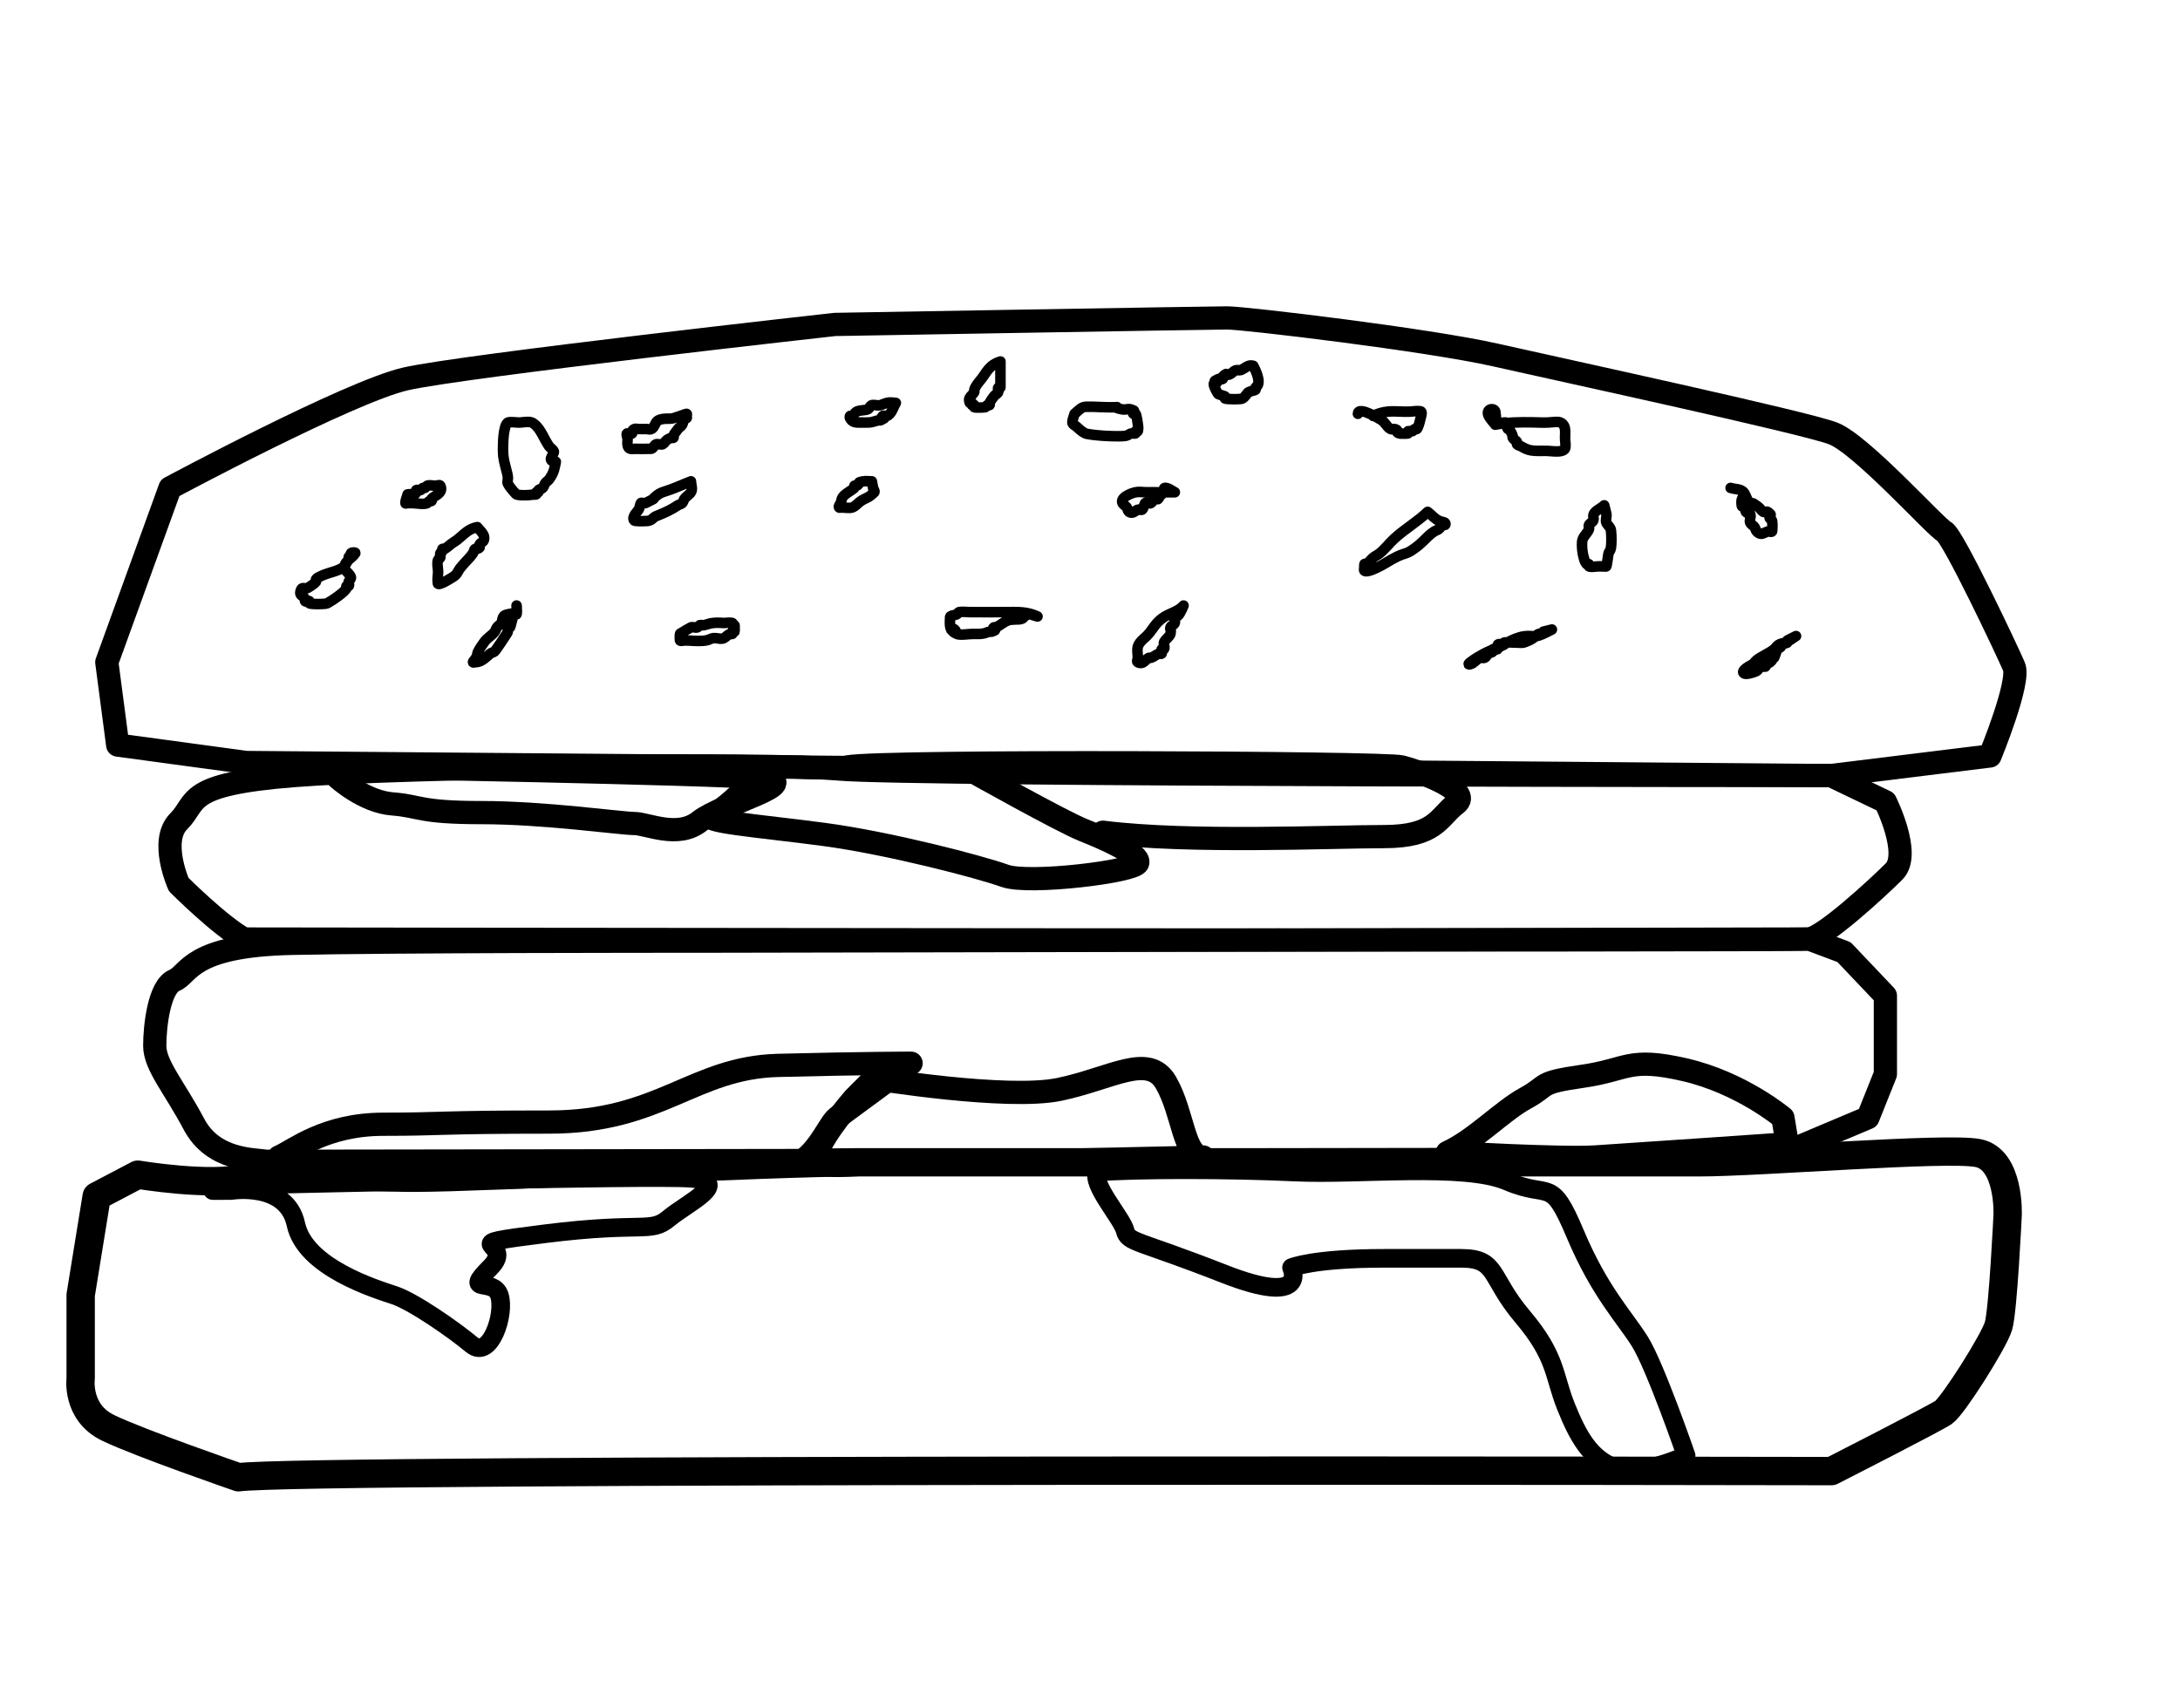 <?xml version="1.0" encoding="UTF-8" standalone="no"?>
<!-- Created with Inkscape (http://www.inkscape.org/) -->

<svg
   xmlns:dc="http://purl.org/dc/elements/1.1/"
   xmlns:cc="http://creativecommons.org/ns#"
   xmlns:rdf="http://www.w3.org/1999/02/22-rdf-syntax-ns#"
   xmlns:svg="http://www.w3.org/2000/svg"
   xmlns="http://www.w3.org/2000/svg"
   xmlns:sodipodi="http://sodipodi.sourceforge.net/DTD/sodipodi-0.dtd"
   xmlns:inkscape="http://www.inkscape.org/namespaces/inkscape"
   width="189.021mm"
   height="148.143mm"
   viewBox="0 0 189.021 148.143"
   version="1.1"
   id="svg8"
   inkscape:version="0.92.3 (2405546, 2018-03-11)"
   sodipodi:docname="hamburger.svg">
  <defs
     id="defs2">
    <inkscape:path-effect
       effect="simplify"
       id="path-effect1113"
       is_visible="true"
       steps="1"
       threshold="0.001"
       smooth_angles="360"
       helper_size="0"
       simplify_individual_paths="false"
       simplify_just_coalesce="false"
       simplifyindividualpaths="false"
       simplifyJustCoalesce="false" />
    <inkscape:path-effect
       effect="simplify"
       id="path-effect1109"
       is_visible="true"
       steps="1"
       threshold="0.001"
       smooth_angles="360"
       helper_size="0"
       simplify_individual_paths="false"
       simplify_just_coalesce="false"
       simplifyindividualpaths="false"
       simplifyJustCoalesce="false" />
    <inkscape:path-effect
       effect="simplify"
       id="path-effect1105"
       is_visible="true"
       steps="1"
       threshold="0.001"
       smooth_angles="360"
       helper_size="0"
       simplify_individual_paths="false"
       simplify_just_coalesce="false"
       simplifyindividualpaths="false"
       simplifyJustCoalesce="false" />
    <inkscape:path-effect
       effect="simplify"
       id="path-effect1101"
       is_visible="true"
       steps="1"
       threshold="0.001"
       smooth_angles="360"
       helper_size="0"
       simplify_individual_paths="false"
       simplify_just_coalesce="false"
       simplifyindividualpaths="false"
       simplifyJustCoalesce="false" />
    <inkscape:path-effect
       effect="simplify"
       id="path-effect1097"
       is_visible="true"
       steps="1"
       threshold="0.001"
       smooth_angles="360"
       helper_size="0"
       simplify_individual_paths="false"
       simplify_just_coalesce="false"
       simplifyindividualpaths="false"
       simplifyJustCoalesce="false" />
    <inkscape:path-effect
       effect="simplify"
       id="path-effect1093"
       is_visible="true"
       steps="1"
       threshold="0.001"
       smooth_angles="360"
       helper_size="0"
       simplify_individual_paths="false"
       simplify_just_coalesce="false"
       simplifyindividualpaths="false"
       simplifyJustCoalesce="false" />
    <inkscape:path-effect
       effect="simplify"
       id="path-effect1089"
       is_visible="true"
       steps="1"
       threshold="0.001"
       smooth_angles="360"
       helper_size="0"
       simplify_individual_paths="false"
       simplify_just_coalesce="false"
       simplifyindividualpaths="false"
       simplifyJustCoalesce="false" />
    <inkscape:path-effect
       effect="simplify"
       id="path-effect1085"
       is_visible="true"
       steps="1"
       threshold="0.001"
       smooth_angles="360"
       helper_size="0"
       simplify_individual_paths="false"
       simplify_just_coalesce="false"
       simplifyindividualpaths="false"
       simplifyJustCoalesce="false" />
    <inkscape:path-effect
       effect="simplify"
       id="path-effect1081"
       is_visible="true"
       steps="1"
       threshold="0.001"
       smooth_angles="360"
       helper_size="0"
       simplify_individual_paths="false"
       simplify_just_coalesce="false"
       simplifyindividualpaths="false"
       simplifyJustCoalesce="false" />
    <inkscape:path-effect
       effect="simplify"
       id="path-effect1077"
       is_visible="true"
       steps="1"
       threshold="0.001"
       smooth_angles="360"
       helper_size="0"
       simplify_individual_paths="false"
       simplify_just_coalesce="false"
       simplifyindividualpaths="false"
       simplifyJustCoalesce="false" />
    <inkscape:path-effect
       effect="simplify"
       id="path-effect1073"
       is_visible="true"
       steps="1"
       threshold="0.001"
       smooth_angles="360"
       helper_size="0"
       simplify_individual_paths="false"
       simplify_just_coalesce="false"
       simplifyindividualpaths="false"
       simplifyJustCoalesce="false" />
    <inkscape:path-effect
       effect="simplify"
       id="path-effect1069"
       is_visible="true"
       steps="1"
       threshold="0.001"
       smooth_angles="360"
       helper_size="0"
       simplify_individual_paths="false"
       simplify_just_coalesce="false"
       simplifyindividualpaths="false"
       simplifyJustCoalesce="false" />
    <inkscape:path-effect
       effect="simplify"
       id="path-effect1065"
       is_visible="true"
       steps="1"
       threshold="0.001"
       smooth_angles="360"
       helper_size="0"
       simplify_individual_paths="false"
       simplify_just_coalesce="false"
       simplifyindividualpaths="false"
       simplifyJustCoalesce="false" />
    <inkscape:path-effect
       effect="simplify"
       id="path-effect1061"
       is_visible="true"
       steps="1"
       threshold="0.001"
       smooth_angles="360"
       helper_size="0"
       simplify_individual_paths="false"
       simplify_just_coalesce="false"
       simplifyindividualpaths="false"
       simplifyJustCoalesce="false" />
    <inkscape:path-effect
       effect="simplify"
       id="path-effect1057"
       is_visible="true"
       steps="1"
       threshold="0.001"
       smooth_angles="360"
       helper_size="0"
       simplify_individual_paths="false"
       simplify_just_coalesce="false"
       simplifyindividualpaths="false"
       simplifyJustCoalesce="false" />
    <inkscape:path-effect
       effect="simplify"
       id="path-effect1053"
       is_visible="true"
       steps="1"
       threshold="0.001"
       smooth_angles="360"
       helper_size="0"
       simplify_individual_paths="false"
       simplify_just_coalesce="false"
       simplifyindividualpaths="false"
       simplifyJustCoalesce="false" />
    <inkscape:path-effect
       effect="simplify"
       id="path-effect1049"
       is_visible="true"
       steps="1"
       threshold="0.001"
       smooth_angles="360"
       helper_size="0"
       simplify_individual_paths="false"
       simplify_just_coalesce="false"
       simplifyindividualpaths="false"
       simplifyJustCoalesce="false" />
    <inkscape:path-effect
       effect="simplify"
       id="path-effect1045"
       is_visible="true"
       steps="1"
       threshold="0.001"
       smooth_angles="360"
       helper_size="0"
       simplify_individual_paths="false"
       simplify_just_coalesce="false"
       simplifyindividualpaths="false"
       simplifyJustCoalesce="false" />
    <inkscape:path-effect
       effect="simplify"
       id="path-effect1041"
       is_visible="true"
       steps="1"
       threshold="0.001"
       smooth_angles="360"
       helper_size="0"
       simplify_individual_paths="false"
       simplify_just_coalesce="false"
       simplifyindividualpaths="false"
       simplifyJustCoalesce="false" />
    <inkscape:path-effect
       effect="simplify"
       id="path-effect1037"
       is_visible="true"
       steps="1"
       threshold="0.001"
       smooth_angles="360"
       helper_size="0"
       simplify_individual_paths="false"
       simplify_just_coalesce="false"
       simplifyindividualpaths="false"
       simplifyJustCoalesce="false" />
    <inkscape:path-effect
       effect="simplify"
       id="path-effect1033"
       is_visible="true"
       steps="1"
       threshold="0.001"
       smooth_angles="360"
       helper_size="0"
       simplify_individual_paths="false"
       simplify_just_coalesce="false"
       simplifyindividualpaths="false"
       simplifyJustCoalesce="false" />
    <inkscape:path-effect
       effect="simplify"
       id="path-effect1029"
       is_visible="true"
       steps="1"
       threshold="0.001"
       smooth_angles="360"
       helper_size="0"
       simplify_individual_paths="false"
       simplify_just_coalesce="false"
       simplifyindividualpaths="false"
       simplifyJustCoalesce="false" />
    <inkscape:path-effect
       effect="simplify"
       id="path-effect1025"
       is_visible="true"
       steps="1"
       threshold="0.001"
       smooth_angles="360"
       helper_size="0"
       simplify_individual_paths="false"
       simplify_just_coalesce="false"
       simplifyindividualpaths="false"
       simplifyJustCoalesce="false" />
    <inkscape:path-effect
       effect="simplify"
       id="path-effect1021"
       is_visible="true"
       steps="1"
       threshold="0.001"
       smooth_angles="360"
       helper_size="0"
       simplify_individual_paths="false"
       simplify_just_coalesce="false"
       simplifyindividualpaths="false"
       simplifyJustCoalesce="false" />
    <inkscape:path-effect
       effect="simplify"
       id="path-effect963"
       is_visible="true"
       steps="1"
       threshold="0.001"
       smooth_angles="360"
       helper_size="0"
       simplify_individual_paths="false"
       simplify_just_coalesce="false"
       simplifyindividualpaths="false"
       simplifyJustCoalesce="false" />
    <inkscape:path-effect
       effect="simplify"
       id="path-effect959"
       is_visible="true"
       steps="1"
       threshold="0.001"
       smooth_angles="360"
       helper_size="0"
       simplify_individual_paths="false"
       simplify_just_coalesce="false"
       simplifyindividualpaths="false"
       simplifyJustCoalesce="false" />
    <inkscape:path-effect
       effect="simplify"
       id="path-effect955"
       is_visible="true"
       steps="1"
       threshold="0.001"
       smooth_angles="360"
       helper_size="0"
       simplify_individual_paths="false"
       simplify_just_coalesce="false"
       simplifyindividualpaths="false"
       simplifyJustCoalesce="false" />
    <inkscape:path-effect
       effect="simplify"
       id="path-effect951"
       is_visible="true"
       steps="1"
       threshold="0.001"
       smooth_angles="360"
       helper_size="0"
       simplify_individual_paths="false"
       simplify_just_coalesce="false"
       simplifyindividualpaths="false"
       simplifyJustCoalesce="false" />
    <inkscape:path-effect
       effect="simplify"
       id="path-effect947"
       is_visible="true"
       steps="1"
       threshold="0.001"
       smooth_angles="360"
       helper_size="0"
       simplify_individual_paths="false"
       simplify_just_coalesce="false"
       simplifyindividualpaths="false"
       simplifyJustCoalesce="false" />
    <inkscape:path-effect
       effect="simplify"
       id="path-effect943"
       is_visible="true"
       steps="1"
       threshold="0.001"
       smooth_angles="360"
       helper_size="0"
       simplify_individual_paths="false"
       simplify_just_coalesce="false"
       simplifyindividualpaths="false"
       simplifyJustCoalesce="false" />
    <inkscape:path-effect
       effect="simplify"
       id="path-effect939"
       is_visible="true"
       steps="1"
       threshold="0.001"
       smooth_angles="360"
       helper_size="0"
       simplify_individual_paths="false"
       simplify_just_coalesce="false"
       simplifyindividualpaths="false"
       simplifyJustCoalesce="false" />
    <inkscape:path-effect
       effect="simplify"
       id="path-effect935"
       is_visible="true"
       steps="1"
       threshold="0.001"
       smooth_angles="360"
       helper_size="0"
       simplify_individual_paths="false"
       simplify_just_coalesce="false"
       simplifyindividualpaths="false"
       simplifyJustCoalesce="false" />
    <inkscape:path-effect
       effect="simplify"
       id="path-effect931"
       is_visible="true"
       steps="1"
       threshold="0.001"
       smooth_angles="360"
       helper_size="0"
       simplify_individual_paths="false"
       simplify_just_coalesce="false"
       simplifyindividualpaths="false"
       simplifyJustCoalesce="false" />
    <inkscape:path-effect
       effect="simplify"
       id="path-effect927"
       is_visible="true"
       steps="1"
       threshold="0.001"
       smooth_angles="360"
       helper_size="0"
       simplify_individual_paths="false"
       simplify_just_coalesce="false"
       simplifyindividualpaths="false"
       simplifyJustCoalesce="false" />
    <inkscape:path-effect
       effect="simplify"
       id="path-effect903"
       is_visible="true"
       steps="1"
       threshold="0.001"
       smooth_angles="360"
       helper_size="0"
       simplify_individual_paths="false"
       simplify_just_coalesce="false"
       simplifyindividualpaths="false"
       simplifyJustCoalesce="false" />
    <inkscape:path-effect
       effect="simplify"
       id="path-effect899"
       is_visible="true"
       steps="1"
       threshold="0.001"
       smooth_angles="360"
       helper_size="0"
       simplify_individual_paths="false"
       simplify_just_coalesce="false"
       simplifyindividualpaths="false"
       simplifyJustCoalesce="false" />
    <inkscape:path-effect
       effect="simplify"
       id="path-effect895"
       is_visible="true"
       steps="1"
       threshold="0.001"
       smooth_angles="360"
       helper_size="0"
       simplify_individual_paths="false"
       simplify_just_coalesce="false"
       simplifyindividualpaths="false"
       simplifyJustCoalesce="false" />
    <inkscape:path-effect
       effect="simplify"
       id="path-effect891"
       is_visible="true"
       steps="1"
       threshold="0.001"
       smooth_angles="360"
       helper_size="0"
       simplify_individual_paths="false"
       simplify_just_coalesce="false"
       simplifyindividualpaths="false"
       simplifyJustCoalesce="false" />
  </defs>
  <sodipodi:namedview
     id="base"
     pagecolor="#ffffff"
     bordercolor="#666666"
     borderopacity="1.0"
     inkscape:pageopacity="0.0"
     inkscape:pageshadow="2"
     inkscape:zoom="0.98994949"
     inkscape:cx="394.11354"
     inkscape:cy="218.03723"
     inkscape:document-units="mm"
     inkscape:current-layer="layer1"
     showgrid="false"
     fit-margin-top="0.1"
     fit-margin-left="0"
     fit-margin-right="0"
     fit-margin-bottom="0"
     inkscape:window-width="1920"
     inkscape:window-height="1018"
     inkscape:window-x="-8"
     inkscape:window-y="-8"
     inkscape:window-maximized="1"
     objecttolerance="3" />
  <g
     inkscape:label="Layer 1"
     inkscape:groupmode="layer"
     id="layer1"
     transform="translate(-23.531,-62.523)">
    <path
       style="opacity:1;fill:none;fill-opacity:1;fill-rule:nonzero;stroke:#000000;stroke-width:2.458;stroke-linecap:round;stroke-linejoin:round;stroke-miterlimit:4;stroke-dasharray:none;stroke-opacity:1"
       d="m 44.218,190.632 c 5.159,-0.803 138.111,-0.536 138.111,-0.536 0,0 8.93,-4.552 9.723,-5.088 0.794,-0.536 4.366,-6.159 4.762,-7.498 0.397,-1.339 0.794,-9.64 0.794,-9.64 0,0 0.198,-4.82 -2.58,-5.356 -2.778,-0.536 -18.851,0.803 -24.209,0.803 -5.358,0 -32.742,0 -36.115,0 -3.373,0 -28.972,0 -36.711,0 -7.739,0 -32.345,1.339 -38.496,1.339 -6.152,0 -11.708,-0.803 -14.684,0 -2.977,0.803 -9.326,-0.268 -9.326,-0.268 l -3.572,1.875 -1.389,8.569 v 7.23 c 0,0 -0.397,2.946 2.381,4.285 2.778,1.339 11.311,4.285 11.311,4.285 z"
       id="path993"
       inkscape:connector-curvature="0" />
    <path
       style="opacity:1;fill:none;fill-opacity:1;fill-rule:nonzero;stroke:#000000;stroke-width:2.015;stroke-linecap:round;stroke-linejoin:round;stroke-miterlimit:4;stroke-dasharray:none;stroke-opacity:1"
       d="m 46.588,163.23 c -0.945,-0.189 -4.536,0 -6.237,-3.213 -1.701,-3.213 -3.402,-5.103 -3.402,-6.804 0,-1.701 0.378,-5.103 1.701,-5.67 1.323,-0.567 1.323,-3.024 10.205,-3.213 8.882,-0.189 31.75,-0.189 35.719,-0.189 3.969,0 95.817,-0.189 95.817,-0.189 l 3.024,1.134 3.591,3.78 v 6.804 l -1.512,3.78 -8.504,3.591 z"
       id="path995"
       inkscape:connector-curvature="0" />
    <path
       style="opacity:1;fill:none;fill-opacity:1;fill-rule:nonzero;stroke:#000000;stroke-width:2.015;stroke-linecap:round;stroke-linejoin:round;stroke-miterlimit:4;stroke-dasharray:none;stroke-opacity:1"
       d="m 44.698,143.954 c -2.079,-1.134 -5.67,-4.725 -5.67,-4.725 0,0 -1.701,-3.78 0,-5.481 1.701,-1.701 0.378,-3.213 10.016,-3.969 9.638,-0.756 41.01,-1.134 47.247,-0.567 6.237,0.567 85.99,0.567 85.99,0.567 l 4.725,2.268 c 0,0 2.268,4.536 0.756,6.048 -1.512,1.512 -6.048,5.67 -7.371,5.859 -1.323,0.189 -135.693,0 -135.693,0 z"
       id="path999"
       inkscape:connector-curvature="0" />
    <path
       style="opacity:1;fill:none;fill-opacity:1;fill-rule:nonzero;stroke:#000000;stroke-width:2.015;stroke-linecap:round;stroke-linejoin:round;stroke-miterlimit:4;stroke-dasharray:none;stroke-opacity:1"
       d="m 44.887,128.646 -11.15,-1.512 -0.945,-7.182 5.481,-15.119 c 0,0 15.497,-8.315 20.411,-9.449 4.914,-1.134 37.231,-4.725 37.231,-4.725 0,0 32.506,-0.567 34.018,-0.567 1.512,0 17.387,1.89 23.246,3.213 5.859,1.323 26.836,5.859 29.293,6.804 2.457,0.945 8.882,8.126 9.638,8.504 0.756,0.378 5.481,10.394 6.048,11.717 0.567,1.323 -2.079,7.749 -2.079,7.749 l -13.796,1.701 z"
       id="path1001"
       inkscape:connector-curvature="0" />
    <path
       style="opacity:1;fill:none;fill-opacity:1;fill-rule:nonzero;stroke:#000000;stroke-width:2.015;stroke-linecap:round;stroke-linejoin:round;stroke-miterlimit:4;stroke-dasharray:none;stroke-opacity:1"
       d="m 52.824,129.968 c 0,0 2.268,2.079 4.725,2.268 2.457,0.189 2.268,0.756 7.749,0.756 5.481,0 12.095,0.945 13.229,0.945 1.134,0 3.78,1.323 5.67,-0.189 1.89,-1.512 9.449,-3.402 5.292,-3.78 -4.158,-0.378 -35.53,-0.945 -35.53,-0.945 z"
       id="path1003"
       inkscape:connector-curvature="0" />
    <path
       style="opacity:1;fill:none;fill-opacity:1;fill-rule:nonzero;stroke:#000000;stroke-width:2.015;stroke-linecap:round;stroke-linejoin:round;stroke-miterlimit:4;stroke-dasharray:none;stroke-opacity:1"
       d="m 97.048,129.024 c 3.024,-0.567 46.491,-0.378 48.003,0 1.512,0.378 6.237,2.079 4.725,3.213 -1.512,1.134 -1.701,2.835 -6.237,2.835 -4.536,0 -16.82,0.567 -24.379,-0.378"
       id="path1005"
       inkscape:connector-curvature="0"
       sodipodi:nodetypes="cccsc" />
    <path
       style="opacity:1;fill:none;fill-opacity:1;fill-rule:nonzero;stroke:#000000;stroke-width:2.015;stroke-linecap:round;stroke-linejoin:round;stroke-miterlimit:4;stroke-dasharray:none;stroke-opacity:1"
       d="m 90.055,129.024 c 2.079,0 17.765,0.378 17.765,0.378 0,0 7.749,4.347 9.638,5.103 1.89,0.756 4.914,2.079 4.725,2.835 -0.189,0.756 -9.449,1.89 -11.528,1.134 -2.079,-0.756 -10.016,-2.835 -15.686,-3.591 -5.67,-0.756 -10.961,-1.134 -9.638,-1.701 1.323,-0.567 4.725,-4.158 4.725,-4.158 z"
       id="path1007"
       inkscape:connector-curvature="0" />
    <path
       style="opacity:1;fill:none;fill-opacity:1;fill-rule:nonzero;stroke:#000000;stroke-width:2.015;stroke-linecap:round;stroke-linejoin:round;stroke-miterlimit:4;stroke-dasharray:none;stroke-opacity:1"
       d="m 47.722,162.852 c 1.323,-0.567 3.969,-2.835 9.071,-2.835 5.103,0 4.725,-0.189 14.363,-0.189 9.638,0 12.473,-4.725 19.844,-4.914 7.371,-0.189 11.528,-0.189 11.528,-0.189 0,0 -5.67,4.158 -6.426,4.725 -0.756,0.567 -2.079,4.158 -4.347,4.158 -2.268,0 -32.884,0.567 -35.719,0.567 -2.835,0 -8.315,-1.323 -8.315,-1.323 z"
       id="path1009"
       inkscape:connector-curvature="0" />
    <path
       style="opacity:1;fill:none;fill-opacity:1;fill-rule:nonzero;stroke:#000000;stroke-width:2.015;stroke-linecap:round;stroke-linejoin:round;stroke-miterlimit:4;stroke-dasharray:none;stroke-opacity:1"
       d="m 99.316,156.049 c 0,0 11.528,1.89 16.064,0.945 4.536,-0.945 7.749,-3.213 9.26,-0.567 1.512,2.646 1.512,6.426 3.213,6.426 1.701,0 -24.379,0.567 -27.592,0.567 -3.213,0 -6.426,0.756 -5.859,-0.945 0.567,-1.701 3.213,-4.725 3.213,-4.725 z"
       id="path1013"
       inkscape:connector-curvature="0" />
    <path
       style="opacity:1;fill:none;fill-opacity:1;fill-rule:nonzero;stroke:#000000;stroke-width:2.015;stroke-linecap:round;stroke-linejoin:round;stroke-miterlimit:4;stroke-dasharray:none;stroke-opacity:1"
       d="m 149.019,162.474 c 2.457,-1.134 4.725,-3.591 6.804,-4.725 2.079,-1.134 0.945,-1.323 4.914,-1.89 3.969,-0.567 3.969,-1.701 8.882,-0.567 4.914,1.134 8.504,4.158 8.504,4.158 l 0.378,2.268 c 0,0 -13.607,0.945 -16.631,1.134 -3.024,0.189 -12.851,-0.378 -12.851,-0.378 z"
       id="path1017"
       inkscape:connector-curvature="0" />
    <path
       style="opacity:1;vector-effect:none;fill:none;fill-opacity:1;stroke:#000000;stroke-width:0.915;stroke-linecap:round;stroke-linejoin:round;stroke-miterlimit:4;stroke-dasharray:none;stroke-dashoffset:0;stroke-opacity:1"
       d="m 58.872,105.4 c 0.252,-0.063 0.757,0.071 0.756,-0.189 -2.97e-4,-0.055 -0.04,-0.108 -0.023,-0.162 0.012,-0.036 0.057,-0.043 0.089,-0.045 0.103,-0.007 0.204,0.05 0.306,0.019 0.071,-0.021 0.102,-0.094 0.143,-0.148 0.027,-0.035 0.069,-0.055 0.115,-0.048 0.046,0.007 0.096,0.026 0.14,-0.002 0.076,-0.05 0.101,-0.156 0.19,-0.188 0.093,-0.033 0.195,-0.03 0.293,-0.026 0.15,0.006 0.298,0.035 0.448,0.033 0.103,-0.002 0.199,-0.054 0.302,-0.049 0.038,0.002 0.066,0.03 0.083,0.064 0.059,0.12 0.085,0.262 0.043,0.392 -0.047,0.146 -0.162,0.257 -0.28,0.35 -0.15,0.118 -0.324,0.202 -0.469,0.327 -0.033,0.028 -0.076,0.057 -0.066,0.112 0.007,0.039 0.039,0.082 0.016,0.119 -0.022,0.036 -0.071,0.024 -0.103,0.013 -0.04,-0.013 -0.084,-0.015 -0.12,0.013 -0.065,0.052 -0.094,0.144 -0.175,0.177 -0.118,0.05 -0.249,0.056 -0.375,0.056 -0.291,5.2e-4 -0.579,-0.053 -0.87,-0.061 -0.12,-0.003 -0.24,-0.004 -0.36,-0.002 -0.049,9.9e-4 -0.097,0.005 -0.146,0.011 -0.039,0.004 -0.124,0.046 -0.125,-0.005 -0.002,-0.195 0.068,-0.38 0.129,-0.562 0.022,-0.066 0.043,-0.132 0.06,-0.2 z"
       id="path1019"
       inkscape:connector-curvature="0"
       inkscape:path-effect="#path-effect1021"
       inkscape:original-d="m 58.87207,105.40002 c 0.251984,-0.063 0.503967,-0.12599 0.755951,-0.18899 0,-0.063 -0.05635,-0.16081 0,-0.18899 0.112692,-0.0563 0.258451,0.0399 0.377976,0 0.08452,-0.0282 0.109305,-0.14914 0.188989,-0.18898 0.05635,-0.0282 0.132644,0.0282 0.188987,0 0.07969,-0.0399 0.109305,-0.14915 0.188989,-0.18899 0.156951,-0.0785 0.576787,0 0.755952,0 0.125992,0 0.321633,-0.11269 0.377976,0 0.31057,0.62113 -0.483288,0.86127 -0.755952,1.13393 -0.04454,0.0445 0.04454,0.14444 0,0.18899 -0.04454,0.0445 -0.132644,-0.0282 -0.188987,0 -0.07968,0.0398 -0.109304,0.14914 -0.188989,0.18898 -0.27999,0.14 -1.002969,0 -1.322916,0 -0.125992,0 -0.251984,0 -0.377976,0 -0.063,0 -0.188989,0.063 -0.188989,0 0,-0.25973 0.125991,-0.50396 0.188989,-0.75595 z" />
    <path
       style="opacity:1;vector-effect:none;fill:none;fill-opacity:1;stroke:#000000;stroke-width:0.915;stroke-linecap:round;stroke-linejoin:round;stroke-miterlimit:4;stroke-dasharray:none;stroke-dashoffset:0;stroke-opacity:1"
       d="m 79.661,99.73 c 0.128,0.04 0.277,0.052 0.395,-0.024 0.132,-0.086 0.199,-0.236 0.268,-0.371 0.067,-0.131 0.131,-0.28 0.266,-0.352 0.223,-0.119 0.481,-0.143 0.73,-0.151 0.208,-0.007 0.424,0.016 0.622,-0.05 0.349,-0.117 0.702,-0.225 1.046,-0.357 0.038,-0.014 0.111,-0.038 0.102,0.032 -0.008,0.063 -0.033,0.123 -0.021,0.189 0.008,0.046 0.037,0.115 -0.011,0.143 -0.042,0.024 -0.09,-4.71e-4 -0.13,-0.015 -0.048,-0.017 -0.07,0.034 -0.084,0.072 -0.059,0.164 -0.082,0.341 -0.156,0.498 -0.064,0.136 -0.205,0.206 -0.311,0.304 -0.066,0.061 -0.11,0.141 -0.163,0.213 -0.103,0.143 -0.231,0.274 -0.289,0.441 -0.02,0.059 0.045,0.122 0.009,0.175 -0.028,0.041 -0.084,0.025 -0.122,0.012 -0.04,-0.014 -0.08,-0.002 -0.118,0.012 -0.13,0.05 -0.26,0.11 -0.368,0.199 -0.128,0.105 -0.191,0.28 -0.345,0.353 -0.085,0.04 -0.179,0.003 -0.266,-0.007 -0.037,-0.004 -0.076,0.02 -0.112,0.007 -0.081,-0.03 -0.178,-0.027 -0.248,0.029 -0.113,0.089 -0.153,0.242 -0.272,0.326 -0.055,0.039 -0.124,0.032 -0.188,0.034 -0.441,0.012 -0.882,0.012 -1.324,0.003 -0.139,-0.003 -0.288,0.038 -0.417,-0.012 -0.092,-0.036 -0.156,-0.125 -0.185,-0.217 -0.056,-0.181 -0.037,-0.373 -0.021,-0.558 0.016,-0.184 -0.188,-0.576 -0.005,-0.552 0.028,0.004 0.07,0.051 0.115,0.06 0.098,0.02 0.216,0.009 0.282,-0.061 0.035,-0.037 0.005,-0.089 -0.007,-0.13 -0.016,-0.052 0.023,-0.097 0.053,-0.134 0.063,-0.075 0.154,-0.137 0.256,-0.136 0.1,0.001 0.199,0.025 0.3,0.025 0.239,0 0.477,0 0.716,0 z"
       id="path1023"
       inkscape:connector-curvature="0"
       inkscape:path-effect="#path-effect1025"
       inkscape:original-d="m 79.66076,99.730378 c 0.647171,0.197421 0.584153,-0.575559 0.944941,-0.755952 0.425262,-0.212632 0.870194,-0.09844 1.322917,-0.188989 0.04773,-0.0096 1.059759,-0.377976 1.133927,-0.377976 0.063,0 0,0.125992 0,0.188989 0,0.063 0.04454,0.144444 0,0.188987 -0.04454,0.04454 -0.144444,-0.04454 -0.188989,0 -0.04043,0.04044 -0.150979,0.49095 -0.188987,0.566965 -0.07968,0.159369 -0.27914,0.229722 -0.377975,0.377976 -0.125992,0.188989 -0.2764,0.363812 -0.377976,0.566962 -0.02817,0.0563 0.04454,0.14445 0,0.18899 -0.04454,0.0445 -0.129225,-0.0199 -0.188989,0 -0.133636,0.0445 -0.260771,0.11085 -0.377976,0.18899 -0.148254,0.0988 -0.218607,0.29829 -0.377976,0.37797 -0.112691,0.0563 -0.25845,-0.0398 -0.377976,0 -0.342058,-0.1139 -0.351486,0.30615 -0.566965,0.37798 -0.09358,0.0312 -1.855668,0.0171 -1.889882,0 -0.310141,-0.15507 -0.188986,-0.66027 -0.188986,-0.94494 0,-0.755952 -0.125992,-0.12599 0.377976,-0.37798 0.05634,-0.0282 -0.02817,-0.132637 0,-0.188983 0.03984,-0.07968 0.109302,-0.149146 0.188986,-0.188989 0.112692,-0.05635 0.251984,0 0.377976,0 0.251987,0 0.50397,0 0.755954,0 z" />
    <path
       style="opacity:1;vector-effect:none;fill:none;fill-opacity:1;stroke:#000000;stroke-width:0.915;stroke-linecap:round;stroke-linejoin:round;stroke-miterlimit:4;stroke-dasharray:none;stroke-dashoffset:0;stroke-opacity:1"
       d="m 101.205,97.463 c -0.2,-0.021 -0.402,-0.045 -0.604,-0.031 -0.193,0.013 -0.369,0.1 -0.55,0.161 -0.077,0.026 -0.152,0.061 -0.232,0.075 -0.216,0.038 -0.43,-0.047 -0.647,-0.025 -0.059,0.006 -0.114,0.034 -0.154,0.079 -0.083,0.09 -0.117,0.224 -0.226,0.287 -0.059,0.034 -0.129,0.046 -0.196,0.059 -0.238,0.043 -0.484,0.041 -0.715,0.118 -0.072,0.024 -0.137,0.065 -0.188,0.121 -0.087,0.095 -0.145,0.221 -0.261,0.286 -0.054,0.031 -0.112,-0.02 -0.167,-0.01 -0.046,0.008 -0.059,0.064 -0.056,0.104 0.006,0.082 0.053,0.153 0.1,0.218 0.082,0.116 0.209,0.195 0.347,0.227 0.194,0.045 0.394,0.032 0.592,0.031 0.235,-0.001 0.47,0.012 0.705,-0.009 0.259,-0.023 0.499,-0.135 0.753,-0.183 0.062,-0.012 0.126,0.03 0.187,-0.002 0.096,-0.05 0.186,-0.113 0.285,-0.155 0.028,-0.012 0.019,-0.03 -0.01,-0.031 -0.058,-0.002 -0.128,0.024 -0.174,-0.015 -0.04,-0.033 0.001,-0.088 0.026,-0.115 0.032,-0.036 0.063,-0.083 0.116,-0.086 0.098,-0.006 0.192,0.069 0.287,0.039 0.054,-0.017 0.102,-0.05 0.147,-0.085 0.165,-0.127 0.271,-0.313 0.361,-0.497 0.092,-0.187 0.169,-0.383 0.276,-0.562 z"
       id="path1027"
       inkscape:connector-curvature="0"
       inkscape:path-effect="#path-effect1029"
       inkscape:original-d="m 101.2054,97.46252 c -0.78124,-0.08712 -0.72248,-0.01116 -1.322914,0.18899 -0.239054,0.07968 -0.511493,-0.06112 -0.755952,0 -0.17286,0.04321 -0.208941,0.32163 -0.377978,0.377975 -0.273738,0.09125 -0.67722,0.05513 -0.944938,0.18899 -0.159369,0.07968 -0.21861,0.298291 -0.377979,0.377975 -0.05634,0.02817 -0.144441,-0.04454 -0.188986,0 -0.04455,0.04455 -0.02817,0.132644 0,0.188987 0.205353,0.41071 0.557749,0.377978 0.94494,0.377978 0.725004,0 0.826217,0.03957 1.511904,-0.188989 0.05976,-0.01992 0.132643,0.02817 0.188989,0 0.786524,-0.393261 -0.202036,0.01304 0.188984,-0.377976 0.0891,-0.08909 0.26529,0.05635 0.37798,0 0.40631,-0.203157 0.52223,-0.744394 0.75595,-1.13393 z" />
    <path
       style="opacity:1;vector-effect:none;fill:none;fill-opacity:1;stroke:#000000;stroke-width:0.915;stroke-linecap:round;stroke-linejoin:round;stroke-miterlimit:4;stroke-dasharray:none;stroke-dashoffset:0;stroke-opacity:1"
       d="m 116.702,98.407 c 0.255,-0.191 0.464,-0.466 0.765,-0.572 0.091,-0.032 0.19,-0.035 0.286,-0.038 0.401,-0.013 0.803,0.007 1.204,0.025 0.191,0.008 0.381,0.019 0.572,0.018 0.274,-0.002 1.094,0.018 0.822,-0.016 -0.047,-0.006 -0.094,0.035 -0.03,0.063 0.132,0.058 0.274,0.084 0.414,0.116 0.099,0.023 0.2,0.041 0.302,0.036 0.181,-0.009 0.368,-0.075 0.545,-0.02 0.088,0.027 0.173,0.064 0.257,0.102 0.062,0.028 0.006,0.074 -0.032,0.095 -0.038,0.022 -0.081,0.065 -0.059,0.11 0.018,0.037 0.042,0.091 0.086,0.093 0.051,0.003 0.108,-0.055 0.15,-0.02 0.037,0.031 0.049,0.082 0.061,0.127 0.066,0.234 0.107,0.475 0.134,0.717 0.021,0.191 0.069,0.387 0.027,0.575 -0.009,0.04 -0.003,0.12 -0.059,0.117 -0.049,-0.003 -0.101,-0.053 -0.145,-0.024 -0.04,0.026 -0.021,0.083 -0.002,0.114 0.024,0.041 0.005,0.084 -0.045,0.095 -0.122,0.026 -0.244,-0.047 -0.365,-0.006 -0.147,0.049 -0.261,0.171 -0.417,0.198 -0.223,0.039 -0.45,0.042 -0.675,0.042 -0.645,-3.5e-4 -1.29,-0.029 -1.932,-0.096 -0.27,-0.028 -0.541,-0.059 -0.807,-0.114 -0.107,-0.022 -0.201,-0.081 -0.293,-0.136 -0.22,-0.132 -0.403,-0.314 -0.594,-0.485 -0.103,-0.093 -0.245,-0.141 -0.327,-0.257 -0.048,-0.068 -0.034,-0.154 -0.023,-0.23 0.031,-0.217 0.127,-0.418 0.18,-0.629 z"
       id="path1031"
       inkscape:connector-curvature="0"
       inkscape:path-effect="#path-effect1033"
       inkscape:original-d="m 116.70243,98.407461 c 0.25198,-0.188986 0.48586,-0.404908 0.75595,-0.566962 0.17577,-0.10546 1.76054,0 1.88988,0 2.05676,0 0.0689,-0.09961 1.5119,0.188986 0.24709,0.04942 0.5169,-0.07968 0.75596,0 0.58989,0.196631 -0.063,0.125992 0.18898,0.377976 0.0446,0.04454 0.14445,-0.04454 0.18899,0 0.10057,0.100574 0.29033,1.30923 0.18899,1.511906 -0.0282,0.05635 -0.14444,-0.04454 -0.18899,0 -0.0445,0.04454 0.0563,0.160813 0,0.188983 -0.11269,0.0563 -0.25574,-0.0306 -0.37797,0 -0.13666,0.0342 -0.24435,0.14445 -0.37798,0.18899 -0.45794,0.15265 -3.26099,-0.0241 -3.59077,-0.18899 -0.28856,-0.144271 -0.50815,-0.319158 -0.75596,-0.566959 -0.12599,-0.125992 -0.37797,-0.199797 -0.37797,-0.377976 0,-0.259741 0.12599,-0.50397 0.18899,-0.755954 z" />
    <path
       style="opacity:1;vector-effect:none;fill:none;fill-opacity:1;stroke:#000000;stroke-width:0.915;stroke-linecap:round;stroke-linejoin:round;stroke-miterlimit:4;stroke-dasharray:none;stroke-dashoffset:0;stroke-opacity:1"
       d="m 142.594,98.596 c 0.403,-0.225 0.86,-0.34 1.317,-0.381 0.638,-0.058 1.28,0.042 1.918,0.003 0.259,-0.016 0.519,-0.069 0.777,-0.038 0.051,0.006 0.114,0.002 0.15,0.042 0.058,0.064 0.049,0.16 0.03,0.237 -0.03,0.123 -0.059,0.247 -0.09,0.37 -0.061,0.244 -0.113,0.495 -0.219,0.724 -0.03,0.065 -0.046,0.153 -0.112,0.184 -0.059,0.028 -0.122,-0.037 -0.18,-0.007 -0.084,0.043 -0.1,0.164 -0.195,0.191 -0.119,0.033 -0.235,-0.037 -0.356,-0.009 -0.054,0.012 -0.031,0.076 -0.016,0.11 0.015,0.033 0.022,0.089 -0.031,0.095 -0.161,0.017 -0.324,0.017 -0.486,0.009 -0.08,-0.004 -0.164,0.01 -0.239,-0.018 -0.066,-0.024 -0.142,-0.043 -0.186,-0.101 -0.032,-0.043 0.011,-0.091 0.008,-0.136 -0.004,-0.058 -0.064,-0.086 -0.11,-0.107 -0.061,-0.027 -0.126,-0.048 -0.195,-0.042 -0.088,0.008 -0.183,0.052 -0.267,0.01 -0.188,-0.092 -0.315,-0.265 -0.439,-0.427 -0.105,-0.137 -0.222,-0.27 -0.371,-0.363 -0.33,-0.206 -0.672,-0.397 -1.03,-0.55 -0.21,-0.089 -0.425,-0.182 -0.653,-0.206 -0.096,-0.01 -0.207,-0.014 -0.284,0.053 -0.047,0.041 -0.064,0.106 -0.063,0.167"
       id="path1035"
       inkscape:connector-curvature="0"
       inkscape:path-effect="#path-effect1037"
       inkscape:original-d="m 142.59379,98.59645 c 1.01072,-0.558818 2.10125,-0.377975 3.2128,-0.377975 0.13276,0 0.85123,-0.09371 0.94494,0 0.0891,0.08909 0.0306,0.255746 0,0.377975 -0.0412,0.164841 -0.21499,0.97095 -0.37797,1.133928 -0.0445,0.04454 -0.13265,-0.02817 -0.18899,0 -0.0797,0.03984 -0.10447,0.160816 -0.18899,0.188989 -0.11953,0.03984 -0.26529,-0.05635 -0.37798,0 -0.0563,0.02817 0.0445,0.144443 0,0.188983 -0.0304,0.0304 -0.68474,0.0237 -0.75595,0 -0.45267,-0.150886 0.0747,-0.22708 -0.37797,-0.377972 -0.11953,-0.03984 -0.26529,0.05635 -0.37798,0 -0.31874,-0.159369 -0.45944,-0.558279 -0.75595,-0.755952 -0.31542,-0.21028 -2.07887,-1.240078 -2.07887,-0.566965" />
    <path
       style="opacity:1;vector-effect:none;fill:none;fill-opacity:1;stroke:#000000;stroke-width:0.915;stroke-linecap:round;stroke-linejoin:round;stroke-miterlimit:4;stroke-dasharray:none;stroke-dashoffset:0;stroke-opacity:1"
       d="m 125.396,105.211 c -0.831,-1.5e-4 -1.663,0.009 -2.494,-2.3e-4 -0.313,-0.003 -0.631,-0.063 -0.939,0.006 -0.205,0.046 -0.404,0.12 -0.591,0.216 -0.166,0.085 -0.33,0.185 -0.45,0.33 -0.071,0.086 -0.115,0.201 -0.091,0.313 0.023,0.109 0.106,0.191 0.191,0.257 0.097,0.076 0.204,0.153 0.253,0.272 0.039,0.096 0.044,0.216 0.127,0.286 0.093,0.078 0.223,0.116 0.342,0.081 0.157,-0.045 0.269,-0.171 0.414,-0.24 0.08,-0.039 0.169,-0.009 0.251,0.008 0.06,0.013 0.132,0.011 0.177,-0.038 0.072,-0.076 0.09,-0.182 0.114,-0.28 0.01,-0.04 0.046,-0.064 0.054,-0.104 0.014,-0.072 0.034,-0.16 0.106,-0.194 0.074,-0.034 0.155,-0.003 0.227,0.019 0.068,0.02 0.148,0.06 0.213,0.021 0.125,-0.074 0.198,-0.206 0.299,-0.306 0.054,-0.054 0.117,-0.107 0.194,-0.126 0.042,-0.011 0.087,0.017 0.097,0.056 0.013,0.049 0.053,0.027 0.075,-0.006 0.043,-0.065 0.093,-0.13 0.112,-0.205 0.014,-0.056 -0.039,-0.112 -0.014,-0.164 0.019,-0.041 0.071,-0.025 0.104,-0.014 0.033,0.011 0.09,0.029 0.104,-0.014 0.017,-0.056 -0.048,-0.115 -0.016,-0.166 0.024,-0.038 0.075,-0.02 0.108,-0.007 0.034,0.014 0.095,0.022 0.1,-0.028 0.01,-0.095 -0.03,-0.19 -0.007,-0.286 0.013,-0.051 0.067,-0.076 0.117,-0.073 0.11,0.006 0.216,0.046 0.314,0.094 0.176,0.086 0.334,0.204 0.509,0.291 z"
       id="path1039"
       inkscape:connector-curvature="0"
       inkscape:path-effect="#path-effect1041"
       inkscape:original-d="m 125.39588,105.21103 c -0.81895,0 -1.6379,0 -2.45685,0 -0.31498,0 -0.63424,-0.0518 -0.94494,0 -0.30945,0.0516 -1.38078,0.45123 -1.13393,0.94494 0.0797,0.15937 0.27914,0.22973 0.37798,0.37798 0.0781,0.11721 0.0718,0.29984 0.18899,0.37798 0.33494,0.22329 0.5387,-0.11658 0.75595,-0.18899 0.11953,-0.0398 0.27314,0.0699 0.37798,0 0.1172,-0.0781 0.0894,-0.27837 0.18898,-0.37798 0.0674,-0.46425 0.40122,-0.0785 0.56697,-0.18899 0.14825,-0.0988 0.22972,-0.27914 0.37798,-0.37797 0.29326,-0.19552 0.12296,0.32104 0.37797,-0.18899 0.0282,-0.0563 -0.0445,-0.14444 0,-0.18899 0.0446,-0.0445 0.14445,0.0446 0.18899,0 0.0445,-0.0445 -0.0445,-0.14444 0,-0.18899 0.0445,-0.0445 0.14444,0.0446 0.18899,0 0.0666,-0.0666 -0.13873,-0.44352 0.18899,-0.37797 0.27625,0.0553 0.50396,0.25198 0.75595,0.37797 z" />
    <path
       style="opacity:1;vector-effect:none;fill:none;fill-opacity:1;stroke:#000000;stroke-width:0.915;stroke-linecap:round;stroke-linejoin:round;stroke-miterlimit:4;stroke-dasharray:none;stroke-dashoffset:0;stroke-opacity:1"
       d="m 99.127,104.266 c -0.262,-1.3e-4 -0.527,-0.044 -0.787,0.005 -0.098,0.019 -0.195,0.041 -0.29,0.074 -0.041,0.014 -0.06,0.055 -0.057,0.098 0.005,0.06 -0.039,0.109 -0.085,0.14 -0.038,0.025 -0.075,0.059 -0.12,0.066 -0.054,0.009 -0.108,-0.04 -0.159,-0.015 -0.041,0.019 -0.027,0.072 -0.014,0.104 0.016,0.038 0.016,0.081 -0.02,0.114 -0.124,0.111 -0.268,0.196 -0.407,0.288 -0.192,0.127 -0.388,0.256 -0.54,0.432 -0.095,0.11 -0.159,0.247 -0.167,0.395 -0.004,0.082 -0.052,0.152 -0.092,0.221 -0.046,0.079 -0.1,0.156 -0.123,0.246 -0.012,0.048 0.011,0.114 0.065,0.119 0.059,0.005 0.115,-0.02 0.174,-0.019 0.259,0.006 0.517,0.047 0.777,0.028 0.09,-0.007 0.178,-0.033 0.255,-0.08 0.183,-0.109 0.336,-0.26 0.495,-0.4 0.111,-0.099 0.239,-0.176 0.371,-0.244 0.222,-0.113 0.458,-0.206 0.649,-0.37 0.055,-0.048 0.108,-0.098 0.164,-0.145 0.041,-0.035 0.094,-0.069 0.103,-0.123 0.008,-0.054 -0.036,-0.104 -0.027,-0.156 0.009,-0.046 0.05,-0.008 0.053,0.025 0.004,0.049 0.03,0.138 -0.019,0.147 -0.02,0.004 -0.021,-0.045 -0.025,-0.064 -0.07,-0.293 -0.116,-0.591 -0.175,-0.886 z"
       id="path1043"
       inkscape:connector-curvature="0"
       inkscape:path-effect="#path-effect1045"
       inkscape:original-d="m 99.126534,104.26609 c -0.251984,0 -0.507396,-0.0414 -0.755954,0 -0.684459,0.11408 -0.13493,0.16196 -0.566962,0.37798 -0.05635,0.0282 -0.144444,-0.0446 -0.18899,0 -0.04454,0.0445 0.04455,0.14444 0,0.18899 -0.278021,0.27802 -1.133927,0.60925 -1.133927,1.13393 0,0.16798 -0.311378,0.44457 -0.188989,0.56696 0.04454,0.0446 0.125992,0 0.188989,0 0.256363,0 0.715521,0.0765 0.944938,0 0.245253,-0.0817 0.53217,-0.41777 0.755954,-0.56696 0.324848,-0.21657 0.663253,-0.28528 0.944941,-0.56697 0.06299,-0.063 0.149146,-0.1093 0.188987,-0.18899 0.02817,-0.0563 -0.063,-0.18899 0,-0.18899 0.063,0 0.01527,0.25011 0,0.18899 -0.07791,-0.31163 -0.125992,-0.62996 -0.188987,-0.94494 z" />
    <path
       style="opacity:1;vector-effect:none;fill:none;fill-opacity:1;stroke:#000000;stroke-width:0.915;stroke-linecap:round;stroke-linejoin:round;stroke-miterlimit:4;stroke-dasharray:none;stroke-dashoffset:0;stroke-opacity:1"
       d="m 83.441,104.266 c -0.697,0.262 -1.37,0.587 -2.08,0.816 -0.231,0.075 -0.471,0.14 -0.679,0.268 -0.104,0.064 -0.2,0.14 -0.293,0.218 -0.067,0.057 -0.139,0.112 -0.193,0.182 -0.028,0.037 0.056,0.02 0.043,0.026 -0.193,0.093 -0.384,0.192 -0.574,0.291 -0.071,0.037 -0.141,0.085 -0.221,0.094 -0.101,0.012 -0.195,-0.049 -0.297,-0.035 -0.05,0.007 -0.07,0.056 -0.085,0.097 -0.057,0.161 -0.067,0.342 -0.153,0.49 -0.035,0.061 -0.086,0.111 -0.131,0.165 -0.121,0.149 -0.244,0.304 -0.304,0.489 -0.032,0.097 -0.031,0.219 0.047,0.292 0.035,0.033 0.087,0.035 0.132,0.04 0.239,0.026 0.481,0.027 0.72,0.015 0.153,-0.007 0.309,-0.001 0.456,-0.043 0.172,-0.049 0.297,-0.184 0.432,-0.293 0.097,-0.079 0.217,-0.115 0.331,-0.162 0.566,-0.23 1.129,-0.481 1.637,-0.823 0.065,-0.043 0.131,-0.085 0.204,-0.112 0.103,-0.038 0.22,-0.072 0.286,-0.168 0.085,-0.123 0.093,-0.288 0.203,-0.396 0.062,-0.061 0.127,-0.118 0.19,-0.177 0.127,-0.119 0.282,-0.221 0.358,-0.382 0.072,-0.15 0.051,-0.322 0.025,-0.48 -0.022,-0.138 -0.053,-0.275 -0.054,-0.415 z"
       id="path1047"
       inkscape:connector-curvature="0"
       inkscape:path-effect="#path-effect1049"
       inkscape:original-d="m 83.440521,104.26609 c -0.646009,0.24313 -1.238639,0.53887 -1.889882,0.75595 -0.228684,0.0762 -0.722476,0.21113 -0.944938,0.37798 -0.955164,0.71637 0.158954,0.10951 -0.755954,0.56697 -0.125992,0.063 -0.24434,0.14444 -0.377976,0.18898 -0.119525,0.0399 -0.288885,-0.0891 -0.377976,0 -0.04044,0.0404 -0.150979,0.49095 -0.188989,0.56697 -0.04128,0.0826 -0.657109,0.66581 -0.377976,0.94494 0.07718,0.0772 1.127906,0.065 1.322917,0 0.215479,-0.0718 0.356076,-0.29362 0.566965,-0.37798 0.686776,-0.27471 1.282486,-0.54001 1.889882,-0.94494 0.117205,-0.0781 0.27837,-0.0894 0.377975,-0.18899 0.0996,-0.0996 0.11085,-0.26077 0.188987,-0.37797 0.04942,-0.0741 0.125992,-0.12599 0.188989,-0.18899 0.125992,-0.12599 0.279141,-0.22972 0.377976,-0.37798 0.17472,-0.26208 0,-0.62996 0,-0.94494 z" />
    <path
       style="opacity:1;vector-effect:none;fill:none;fill-opacity:1;stroke:#000000;stroke-width:0.915;stroke-linecap:round;stroke-linejoin:round;stroke-miterlimit:4;stroke-dasharray:none;stroke-dashoffset:0;stroke-opacity:1"
       d="m 64.92,108.235 c -0.321,0.053 -0.622,0.193 -0.886,0.382 -0.382,0.274 -0.696,0.635 -1.098,0.882 -0.091,0.056 -0.179,0.116 -0.264,0.179 -0.196,0.145 -0.369,0.324 -0.582,0.444 -0.06,0.034 -0.13,-0.041 -0.185,-0.004 -0.04,0.027 -0.023,0.081 -0.01,0.117 0.016,0.042 0.004,0.086 -0.028,0.12 -0.057,0.06 -0.153,0.093 -0.172,0.181 -0.024,0.112 0.062,0.226 0.016,0.335 -0.041,0.098 -0.167,0.121 -0.204,0.223 -0.051,0.138 -0.046,0.288 -0.04,0.433 0.009,0.226 0.062,0.451 0.05,0.678 -0.015,0.274 -0.072,0.551 -0.028,0.822 0.007,0.046 -0.005,0.119 0.046,0.134 0.069,0.021 0.142,-0.004 0.207,-0.027 0.232,-0.084 0.448,-0.204 0.659,-0.329 0.205,-0.122 0.421,-0.234 0.602,-0.39 0.12,-0.103 0.198,-0.244 0.272,-0.381 0.098,-0.181 0.23,-0.339 0.363,-0.494 0.302,-0.353 0.657,-0.664 0.914,-1.053 0.076,-0.114 0.061,-0.293 0.182,-0.366 0.059,-0.035 0.126,0.035 0.185,0.004 0.067,-0.036 0.147,-0.06 0.196,-0.119 0.041,-0.048 -0.035,-0.086 -0.037,-0.138 -0.004,-0.097 0.062,-0.181 0.134,-0.24 0.093,-0.075 0.222,-0.126 0.267,-0.244 0.061,-0.155 0.043,-0.333 -0.03,-0.481 -0.128,-0.258 -0.359,-0.442 -0.531,-0.668 z"
       id="path1051"
       inkscape:connector-curvature="0"
       inkscape:path-effect="#path-effect1053"
       inkscape:original-d="m 64.919688,108.23484 c -0.935411,0.16236 -1.326745,0.87164 -2.078868,1.32292 -0.133887,0.0803 -0.718498,0.54824 -0.755952,0.56696 -0.05635,0.0282 -0.144444,-0.0445 -0.188989,0 -0.04454,0.0446 0.02817,0.13265 0,0.18899 -0.03984,0.0797 -0.149146,0.10931 -0.188989,0.18899 -0.05634,0.11269 0.05635,0.26528 0,0.37798 -0.03984,0.0797 -0.149146,0.1093 -0.188987,0.18899 -0.11993,0.23986 0,0.84164 0,1.13392 0,0.0663 -0.0723,0.87264 0,0.94494 0.156157,0.15616 1.417582,-0.66163 1.511903,-0.75595 0.16061,-0.16061 0.241697,-0.38526 0.377979,-0.56696 0.349668,-0.46623 0.784844,-0.85748 1.133927,-1.32292 0.08452,-0.11269 0.08938,-0.27837 0.188989,-0.37798 0.04454,-0.0445 0.132641,0.0282 0.188987,0 0.417864,-0.20893 0.05865,-0.11729 0.188989,-0.37797 0.07968,-0.15937 0.32163,-0.20894 0.377976,-0.37798 0.159912,-0.47974 -0.324189,-0.81023 -0.566965,-1.13393 z" />
    <path
       style="opacity:1;vector-effect:none;fill:none;fill-opacity:1;stroke:#000000;stroke-width:0.915;stroke-linecap:round;stroke-linejoin:round;stroke-miterlimit:4;stroke-dasharray:none;stroke-dashoffset:0;stroke-opacity:1"
       d="m 53.391,111.637 c -0.23,0.202 -0.519,0.316 -0.805,0.415 -0.419,0.145 -0.858,0.24 -1.255,0.443 -0.147,0.075 -0.334,0.135 -0.405,0.285 -0.029,0.061 0.043,0.13 0.004,0.187 -0.062,0.088 -0.15,0.155 -0.235,0.218 -0.164,0.122 -0.332,0.24 -0.511,0.339 -0.101,0.056 -0.218,0.019 -0.324,0.001 -0.071,-0.012 -0.15,0.011 -0.192,0.073 -0.055,0.08 -0.08,0.177 -0.095,0.272 -0.015,0.091 0.006,0.191 0.072,0.259 0.09,0.091 0.215,0.146 0.287,0.254 0.025,0.038 0.063,0.076 0.063,0.124 -2.81e-4,0.049 -0.045,0.103 -0.014,0.146 0.038,0.051 0.109,0.032 0.162,0.019 0.066,-0.017 0.139,-0.057 0.205,-0.024 0.051,0.026 0.031,0.09 0.012,0.128 -0.027,0.054 0.021,0.087 0.074,0.095 0.217,0.03 0.436,0.036 0.654,0.036 0.229,-5e-5 0.458,-0.009 0.687,-0.03 0.062,-0.006 0.118,-0.032 0.171,-0.062 0.312,-0.174 0.61,-0.372 0.895,-0.587 0.221,-0.167 0.449,-0.331 0.626,-0.544 0.044,-0.053 0.105,-0.104 0.117,-0.173 0.01,-0.056 -0.049,-0.117 -0.012,-0.164 0.035,-0.045 0.094,-0.015 0.135,6.1e-4 0.06,0.022 0.095,-0.048 0.093,-0.101 -0.003,-0.096 -0.065,-0.191 -0.032,-0.287 0.04,-0.117 0.168,-0.187 0.191,-0.31 0.013,-0.07 -0.024,-0.137 -0.058,-0.195 -0.126,-0.212 -0.341,-0.353 -0.464,-0.567 -0.051,-0.089 -0.062,-0.195 -0.037,-0.295 0.054,-0.216 0.212,-0.384 0.371,-0.53 0.195,-0.179 0.428,-0.329 0.564,-0.559 0.034,-0.058 -0.056,-0.072 -0.096,-0.072 -0.092,-0.001 -0.195,0.002 -0.268,0.06 -0.041,0.033 -0.02,0.096 -0.018,0.141 0.004,0.095 0.013,0.193 -0.011,0.287 -0.014,0.054 -0.075,0.042 -0.113,0.016 -0.039,-0.027 -0.094,-0.066 -0.053,-0.121 0.043,-0.058 0.094,-0.138 0.166,-0.137 0.042,7e-5 -0.01,0.063 -0.021,0.085 -0.159,0.303 -0.356,0.583 -0.532,0.876 z"
       id="path1055"
       inkscape:connector-curvature="0"
       inkscape:path-effect="#path-effect1057"
       inkscape:original-d="m 53.391414,111.63663 c -0.600864,0.53611 -1.88327,0.56035 -2.456844,1.13393 -0.04454,0.0445 0.02817,0.13264 0,0.18898 -0.06652,0.13304 -0.61531,0.49665 -0.755952,0.56697 -0.210906,0.10545 -0.445776,-0.17458 -0.566965,0.18899 -0.166856,0.50056 0.212112,0.42422 0.377976,0.75595 0.02817,0.0563 -0.04454,0.14444 0,0.18899 0.08909,0.0891 0.288885,-0.0891 0.377976,0 0.04454,0.0445 -0.04454,0.14444 0,0.18899 0.06304,0.063 1.338289,0.0868 1.511906,0 0.377208,-0.18861 1.514205,-0.94955 1.700892,-1.32292 0.02817,-0.0563 -0.04454,-0.14444 0,-0.18899 0.04455,-0.0445 0.144444,0.0446 0.188987,0 0.08909,-0.0891 -0.03984,-0.25845 0,-0.37798 0.04454,-0.13363 0.227687,-0.24253 0.188989,-0.37797 -0.100912,-0.35319 -0.632674,-0.58354 -0.566965,-0.94494 0.08802,-0.48408 0.67202,-0.72455 0.944941,-1.13393 0.06989,-0.10483 -0.288886,-0.0891 -0.377976,0 -0.03908,0.0391 0.107775,0.67474 -0.188989,0.37798 -0.063,-0.063 0.22883,-0.26868 0.188989,-0.18899 -0.164275,0.32855 -0.377976,0.62996 -0.566965,0.94494 z" />
    <path
       style="opacity:1;vector-effect:none;fill:none;fill-opacity:1;stroke:#000000;stroke-width:0.915;stroke-linecap:round;stroke-linejoin:round;stroke-miterlimit:4;stroke-dasharray:none;stroke-dashoffset:0;stroke-opacity:1"
       d="m 174.722,105.211 c 0.249,0.312 0.342,1.041 0.73,0.948 0.036,-0.009 0.083,0.011 0.12,0.032 0.17,0.1 0.327,0.222 0.479,0.348 0.134,0.111 0.208,0.284 0.364,0.369 0.073,0.04 0.157,0.009 0.231,-0.008 0.056,-0.013 0.118,-0.014 0.167,0.021 0.082,0.057 0.164,0.116 0.229,0.193 0.029,0.034 0.026,0.084 -0.004,0.118 -0.039,0.043 -0.083,0.093 -0.077,0.157 0.007,0.068 0.047,0.128 0.102,0.17 0.051,0.039 0.116,0.079 0.126,0.15 0.022,0.17 0.027,0.342 0.024,0.513 -0.002,0.119 -0.008,0.239 -0.021,0.358 -0.006,0.052 -0.066,0.068 -0.11,0.066 -0.094,-0.005 -0.187,-0.061 -0.281,-0.032 -0.154,0.049 -0.292,0.135 -0.446,0.183 -0.103,0.032 -0.217,0.018 -0.311,-0.035 -0.081,-0.046 -0.158,-0.103 -0.214,-0.177 -0.091,-0.122 -0.1,-0.286 -0.205,-0.401 -0.105,-0.115 -0.268,-0.18 -0.337,-0.326 -0.047,-0.1 -0.027,-0.215 -0.01,-0.32 0.02,-0.124 0.06,-0.251 0.031,-0.376 -0.016,-0.068 -0.053,-0.128 -0.086,-0.188 -0.033,-0.061 -0.044,-0.145 -0.105,-0.179 -0.035,-0.019 -0.018,0.053 -0.019,0.073 -0.002,0.045 0.016,0.142 -0.042,0.14 -0.052,-0.003 -0.088,-0.049 -0.129,-0.078 -0.045,-0.032 -0.048,-0.092 -0.044,-0.142 0.01,-0.125 0.051,-0.245 0.052,-0.371 8.7e-4,-0.063 -0.059,-0.12 -0.119,-0.115 -0.083,0.007 -0.136,0.077 -0.189,0.131 -0.04,0.04 -0.068,-0.018 -0.074,-0.055 -0.024,-0.139 -0.031,-0.282 -0.021,-0.422 0.009,-0.133 0.085,-0.248 0.144,-0.364 0.045,-0.088 0.101,-0.183 0.087,-0.285 -0.011,-0.083 -0.079,-0.142 -0.142,-0.188 -0.167,-0.123 -0.377,-0.158 -0.577,-0.19 -0.154,-0.025 -0.309,-0.045 -0.458,-0.094"
       id="path1059"
       inkscape:connector-curvature="0"
       inkscape:path-effect="#path-effect1061"
       inkscape:original-d="m 174.72177,105.21103 c 1.37278,1.71598 0.15289,0.3869 1.32292,1.32292 0.13913,0.11131 0.2186,0.29829 0.37797,0.37798 0.11269,0.0563 0.27315,-0.0699 0.37798,0 0.55318,0.36878 0.0387,0.26642 0.18899,0.56696 0.0398,0.0797 0.14914,0.1093 0.18899,0.18899 0.0387,0.0773 0.0529,0.892 0,0.94494 -0.0891,0.0891 -0.25845,-0.0398 -0.37798,0 -0.37851,0.12617 -0.56647,0.37847 -0.94494,0 -0.0996,-0.0996 -0.11085,-0.26077 -0.18899,-0.37798 -0.0988,-0.14825 -0.29829,-0.2186 -0.37798,-0.37797 -0.10079,-0.20159 0.1008,-0.55437 0,-0.75595 -0.39326,-0.78653 0.0131,0.20203 -0.37797,-0.18899 -0.0945,-0.0945 0.0945,-0.47247 0,-0.56697 -0.23274,-0.23273 -0.37798,0.57676 -0.37798,-0.37797 0,-0.25974 0.35527,-0.55642 0.18899,-0.75596 -0.25506,-0.30607 -0.75595,-0.25198 -1.13393,-0.37797" />
    <path
       style="opacity:1;vector-effect:none;fill:none;fill-opacity:1;stroke:#000000;stroke-width:0.915;stroke-linecap:round;stroke-linejoin:round;stroke-miterlimit:4;stroke-dasharray:none;stroke-dashoffset:0;stroke-opacity:1"
       d="m 162.627,106.345 c -0.315,0.315 -0.943,0.499 -0.945,0.945 -6.2e-4,0.119 0.055,0.242 0.009,0.357 -0.047,0.118 -0.166,0.181 -0.26,0.257 -0.067,0.054 -0.141,0.123 -0.144,0.215 -0.003,0.101 0.058,0.202 0.019,0.3 -0.124,0.313 -0.408,0.53 -0.534,0.842 -0.069,0.171 -0.074,0.359 -0.07,0.54 0.008,0.359 0.052,0.72 0.149,1.066 0.05,0.179 0.089,0.373 0.21,0.516 0.023,0.027 0.04,0.072 0.078,0.077 0.053,0.007 0.108,-0.049 0.156,-0.019 0.038,0.024 0.02,0.076 0.007,0.108 -0.015,0.035 -0.019,0.087 0.027,0.103 0.091,0.032 0.191,0.028 0.286,0.026 0.21,-0.004 0.418,-0.048 0.627,-0.041 0.172,0.006 0.345,0.003 0.518,0.018 0.05,0.004 0.067,-0.038 0.075,-0.083 0.06,-0.328 0.107,-0.658 0.151,-0.988 0.013,-0.095 0.06,-0.179 0.11,-0.258 0.051,-0.08 0.095,-0.165 0.11,-0.26 0.038,-0.232 0.046,-0.468 0.047,-0.703 0.001,-0.276 -0.004,-0.552 -0.038,-0.826 -0.01,-0.082 -0.032,-0.162 -0.075,-0.233 -0.095,-0.155 -0.238,-0.277 -0.32,-0.439 -0.053,-0.105 -0.039,-0.226 -0.028,-0.339 0.013,-0.138 0.053,-0.278 0.026,-0.415 -0.051,-0.258 -0.127,-0.511 -0.191,-0.766 z"
       id="path1063"
       inkscape:connector-curvature="0"
       inkscape:path-effect="#path-effect1065"
       inkscape:original-d="m 162.62653,106.34496 c -0.31498,0.31498 -0.62996,0.62996 -0.94494,0.94494 0,0.12599 0.0564,0.26529 0,0.37798 -0.0797,0.15937 -0.29829,0.21861 -0.37797,0.37797 -0.0564,0.11269 0.0468,0.261 0,0.37798 -0.13549,0.33873 -0.47525,0.57805 -0.56697,0.94494 -0.116,0.46402 0.0663,1.76724 0.37798,2.07887 0.0445,0.0445 0.14444,-0.0445 0.18899,0 0.0445,0.0445 -0.0445,0.14444 0,0.18899 0.0943,0.0943 0.79696,0 0.94494,0 0.0778,0 0.51694,0.05 0.56696,0 0.036,-0.036 0.14101,-0.99 0.18899,-1.13393 0.0445,-0.13364 0.15482,-0.24132 0.18899,-0.37798 0.0799,-0.31946 0.0798,-1.38173 0,-1.70089 -0.0429,-0.17144 -0.29662,-0.40425 -0.37798,-0.56696 -0.0941,-0.18812 0.0418,-0.54686 0,-0.75595 -0.0509,-0.2547 -0.12599,-0.50397 -0.18899,-0.75596 z" />
    <path
       style="opacity:1;vector-effect:none;fill:none;fill-opacity:1;stroke:#000000;stroke-width:0.915;stroke-linecap:round;stroke-linejoin:round;stroke-miterlimit:4;stroke-dasharray:none;stroke-dashoffset:0;stroke-opacity:1"
       d="m 147.319,106.912 c -0.898,0.866 -1.996,1.49 -2.911,2.337 -0.446,0.413 -0.808,0.913 -1.289,1.287 -0.187,0.146 -0.415,0.234 -0.588,0.398 -0.166,0.158 -0.306,0.335 -0.474,0.497 -0.065,0.063 -0.204,-0.063 -0.219,0.017 -0.018,0.097 -0.017,0.198 -0.014,0.296 0.003,0.09 -0.054,0.211 0.014,0.271 0.075,0.066 0.185,0.054 0.275,0.037 0.276,-0.053 0.535,-0.168 0.788,-0.287 0.281,-0.132 0.554,-0.282 0.82,-0.444 0.318,-0.195 0.641,-0.384 0.979,-0.544 0.228,-0.108 0.464,-0.195 0.706,-0.266 0.309,-0.091 0.569,-0.288 0.829,-0.471 0.243,-0.171 0.465,-0.37 0.68,-0.576 0.317,-0.303 0.616,-0.637 0.994,-0.865 0.148,-0.089 0.328,-0.126 0.449,-0.258 0.094,-0.103 0.152,-0.274 0.295,-0.299 0.068,-0.012 0.166,0.062 0.203,-0.038 0.026,-0.07 -0.008,-0.148 -0.086,-0.176 -0.166,-0.061 -0.348,-0.08 -0.506,-0.16 -0.365,-0.184 -0.622,-0.514 -0.945,-0.756 z"
       id="path1067"
       inkscape:connector-curvature="0"
       inkscape:path-effect="#path-effect1069"
       inkscape:original-d="m 147.3185,106.91193 c -0.87855,0.84601 -1.92574,1.45978 -2.83482,2.26785 -0.46611,0.41432 -0.84384,0.92368 -1.32292,1.32292 -0.17449,0.14541 -0.38526,0.24169 -0.56697,0.37798 -0.19518,0.14639 -0.34984,0.4584 -0.56696,0.56696 -0.0563,0.0282 -0.14444,-0.0445 -0.18899,0 -0.0189,0.0189 -0.0189,0.54807 0,0.56696 0.20008,0.20009 1.12989,-0.28146 1.32292,-0.37797 0.45427,-0.22714 0.86865,-0.52882 1.32292,-0.75595 1.11557,-0.55779 0.83856,-0.15646 1.88988,-0.94494 0.52479,-0.3936 0.95936,-0.95456 1.5119,-1.32292 0.11721,-0.0781 0.26077,-0.11085 0.37798,-0.18899 0.14825,-0.0988 0.2186,-0.29829 0.37797,-0.37798 0.0563,-0.0282 0.14445,0.0446 0.18899,0 0.0446,-0.0445 0.0446,-0.14444 0,-0.18898 -0.0404,-0.0404 -0.49095,-0.15098 -0.56696,-0.18899 -0.36079,-0.1804 -0.62224,-0.51393 -0.94494,-0.75595 z" />
    <path
       style="opacity:1;vector-effect:none;fill:none;fill-opacity:1;stroke:#000000;stroke-width:0.915;stroke-linecap:round;stroke-linejoin:round;stroke-miterlimit:4;stroke-dasharray:none;stroke-dashoffset:0;stroke-opacity:1"
       d="m 153.177,99.352 c 1.052,-0.215 2.132,-0.218 3.202,-0.205 0.464,0.006 0.929,0.037 1.392,0.015 0.299,-0.014 0.598,-0.068 0.899,-0.044 0.096,0.008 0.186,0.045 0.267,0.098 0.158,0.103 0.251,0.28 0.284,0.462 0.059,0.335 -0.012,0.673 0.018,1.011 0.018,0.207 0.049,0.417 0.023,0.625 -0.012,0.097 -0.065,0.188 -0.149,0.238 -0.154,0.092 -0.338,0.11 -0.513,0.118 -0.346,0.015 -0.691,-0.045 -1.036,-0.05 -0.427,-0.006 -0.859,0.03 -1.283,-0.041 -0.303,-0.051 -0.584,-0.184 -0.845,-0.345 -0.116,-0.072 -0.28,-0.071 -0.367,-0.182 -0.036,-0.047 0.011,-0.103 0.007,-0.154 -0.005,-0.06 -0.052,-0.106 -0.094,-0.144 -0.1,-0.091 -0.239,-0.15 -0.295,-0.279 -0.029,-0.066 0.023,-0.139 -0.007,-0.202 -0.071,-0.15 -0.129,-0.31 -0.237,-0.439 -0.039,-0.046 -0.087,-0.077 -0.151,-0.104 -0.052,-0.022 -0.066,-0.089 -0.083,-0.139 -0.03,-0.085 -0.083,-0.167 -0.086,-0.258 -0.002,-0.054 0.076,-0.14 0.025,-0.158 -0.084,-0.03 -0.19,-0.011 -0.282,-0.004 -0.233,0.019 -0.441,0.161 -0.678,0.177 -0.034,0.002 0.004,-0.071 0.01,-0.098 0.056,-0.276 0.057,-0.563 0.008,-0.837 -0.015,-0.088 -0.004,-0.185 -0.047,-0.265 -0.063,-0.117 -0.211,-0.152 -0.336,-0.138 -0.128,0.015 -0.25,0.106 -0.277,0.237 -0.032,0.158 0.041,0.313 0.12,0.445 0.144,0.24 0.347,0.436 0.514,0.659 z"
       id="path1071"
       inkscape:connector-curvature="0"
       inkscape:path-effect="#path-effect1073"
       inkscape:original-d="m 153.17713,99.352402 c 1.48257,-0.302956 3.02445,-0.188987 4.53571,-0.188987 0.29228,0 0.89407,-0.119932 1.13393,0 0.51823,0.259112 0.37798,0.849455 0.37798,1.322915 0,0.25616 0.10653,0.73187 0,0.94494 -0.19641,0.39281 -1.32225,0.18899 -1.7009,0.18899 -0.82152,0 -1.39459,0.0782 -2.07886,-0.37798 -0.11721,-0.0781 -0.27838,-0.0894 -0.37798,-0.18899 -0.0446,-0.0445 0.0282,-0.13264 0,-0.18898 -0.0797,-0.15937 -0.29829,-0.21861 -0.37798,-0.37798 -0.0282,-0.0563 0,-0.12599 0,-0.18899 -0.063,-0.12599 -0.11085,-0.26077 -0.18899,-0.377973 -0.2883,-0.432461 -0.14959,0.118173 -0.37797,-0.566965 -0.0199,-0.05976 0.063,-0.188987 0,-0.188987 -1.52983,0 -0.69283,0.819812 -0.94494,-0.94494 -0.0516,-0.36122 -0.89341,-0.274913 -0.56697,0.377975 0.14087,0.281726 0.37798,0.503968 0.56697,0.755952 z" />
    <path
       style="opacity:1;vector-effect:none;fill:none;fill-opacity:1;stroke:#000000;stroke-width:0.915;stroke-linecap:round;stroke-linejoin:round;stroke-miterlimit:4;stroke-dasharray:none;stroke-dashoffset:0;stroke-opacity:1"
       d="m 126.152,115.038 c -0.223,0.254 -0.521,0.424 -0.823,0.565 -0.365,0.17 -0.748,0.317 -1.067,0.569 -0.221,0.175 -0.425,0.374 -0.593,0.601 -0.159,0.216 -0.315,0.433 -0.479,0.646 -0.121,0.157 -0.268,0.29 -0.415,0.422 -0.196,0.176 -0.398,0.357 -0.521,0.595 -0.072,0.14 -0.098,0.297 -0.102,0.453 -0.005,0.235 0.046,0.469 0.029,0.703 -0.007,0.1 -0.059,0.194 -0.047,0.295 0.007,0.058 0.069,0.076 0.115,0.095 0.117,0.049 0.255,0.058 0.37,-0.002 0.192,-0.101 0.31,-0.296 0.5,-0.402 0.068,-0.038 0.142,0.016 0.215,-0.01 0.263,-0.093 0.47,-0.315 0.743,-0.373 0.058,-0.012 0.127,0.059 0.17,0.017 0.038,-0.038 0.032,-0.099 0.025,-0.149 -0.012,-0.08 -0.069,-0.18 -0.011,-0.245 0.037,-0.042 0.095,-0.003 0.138,0.01 0.05,0.015 0.083,-0.04 0.092,-0.081 0.025,-0.109 -0.019,-0.217 -0.042,-0.322 -0.017,-0.077 -0.013,-0.161 0.026,-0.232 0.085,-0.155 0.221,-0.273 0.338,-0.405 0.083,-0.093 0.18,-0.187 0.21,-0.311 0.028,-0.12 0.038,-0.245 -0.005,-0.361 -0.031,-0.084 -0.025,-0.185 0.036,-0.257 0.093,-0.109 0.252,-0.145 0.325,-0.272 0.055,-0.096 0.019,-0.21 -0.003,-0.31 -0.019,-0.087 -0.039,-0.181 -6.6e-4,-0.269 0.021,-0.048 0.076,-0.044 0.118,-0.031 0.038,0.012 0.081,0.016 0.117,-0.01 0.111,-0.079 0.185,-0.197 0.252,-0.312 0.114,-0.197 0.206,-0.407 0.29,-0.619 z"
       id="path1075"
       inkscape:connector-curvature="0"
       inkscape:path-effect="#path-effect1077"
       inkscape:original-d="m 126.15183,115.03842 c -0.51536,0.58105 -1.30013,0.66213 -1.88988,1.13392 -0.60056,0.48045 -0.62949,0.71759 -1.13393,1.32292 -0.30841,0.37009 -0.81972,0.63304 -0.94494,1.13393 -0.0686,0.27447 0,0.65831 0,0.94494 0,0.12599 -0.11269,0.32163 0,0.37797 0.4928,0.2464 0.62134,-0.21617 0.94494,-0.37797 0.0563,-0.0282 0.12923,0.0199 0.18899,0 0.26727,-0.0891 0.48868,-0.28889 0.75595,-0.37798 0.0598,-0.0199 0.16082,0.0563 0.18899,0 0.0563,-0.11269 -0.0563,-0.26528 0,-0.37797 0.0282,-0.0563 0.14444,0.0445 0.18899,0 0.13363,-0.13364 -0.0598,-0.38768 0,-0.56697 0.0811,-0.24337 0.48584,-0.51258 0.56696,-0.75595 0.0398,-0.11953 -0.0305,-0.25575 0,-0.37798 -0.11391,-0.34206 0.30615,-0.35148 0.37798,-0.56696 0.0598,-0.17929 -0.13364,-0.43333 0,-0.56697 0.0445,-0.0445 0.13264,0.0282 0.18899,0 0.2588,-0.1294 0.55834,-0.92769 0.56696,-0.94493 z" />
    <path
       style="opacity:1;vector-effect:none;fill:none;fill-opacity:1;stroke:#000000;stroke-width:0.915;stroke-linecap:round;stroke-linejoin:round;stroke-miterlimit:4;stroke-dasharray:none;stroke-dashoffset:0;stroke-opacity:1"
       d="m 113.49,115.983 c -0.412,-0.196 -0.859,-0.312 -1.313,-0.353 -0.492,-0.045 -0.987,-0.025 -1.481,-0.025 -1.034,-2.2e-4 -2.068,0.017 -3.101,-3.4e-4 -0.297,-0.005 -0.595,-0.052 -0.894,-0.003 -0.085,0.014 -0.11,0.108 -0.164,0.162 -0.049,0.05 -0.122,0.059 -0.186,0.08 -0.136,0.043 -0.299,0.039 -0.409,0.131 -0.042,0.035 -0.034,0.101 -0.036,0.151 -0.008,0.26 -0.026,0.525 0.021,0.781 0.012,0.065 0.049,0.124 0.065,0.188 0.013,0.05 0.063,0.126 0.11,0.049 0.025,-0.041 0.062,-0.104 0.117,-0.085 0.07,0.024 0.109,0.094 0.161,0.143 0.046,0.043 0.014,0.088 -0.048,0.104 -0.046,0.011 -0.18,-0.018 -0.148,0.013 0.053,0.05 0.121,0.08 0.185,0.113 0.085,0.043 0.169,0.092 0.266,0.106 0.243,0.035 0.49,0.013 0.733,-0.008 0.193,-0.017 0.386,-0.031 0.58,-0.032 0.3,-0.001 0.603,0.02 0.899,-0.047 0.168,-0.038 0.324,-0.127 0.495,-0.146 0.071,-0.008 0.141,0.024 0.213,-0.015 0.091,-0.049 0.239,-0.053 0.271,-0.152 0.013,-0.04 -0.075,-0.023 -0.103,-0.019 -0.046,0.006 -0.142,-0.014 -0.103,-0.077 0.031,-0.05 0.066,-0.13 0.129,-0.127 0.056,0.002 0.111,0.035 0.169,0.004 0.328,-0.171 0.61,-0.422 0.95,-0.569 0.223,-0.096 0.47,-0.095 0.708,-0.106 0.2,-0.009 0.413,0.011 0.597,-0.074 0.091,-0.042 0.119,-0.148 0.204,-0.201 0.12,-0.075 0.241,-0.17 0.386,-0.178 0.139,-0.007 0.268,0.054 0.397,0.097 0.108,0.036 0.217,0.068 0.328,0.096 z"
       id="path1079"
       inkscape:connector-curvature="0"
       inkscape:path-effect="#path-effect1081"
       inkscape:original-d="m 113.48963,115.98335 c -0.93317,-0.4372 -1.6868,-0.37797 -2.64584,-0.37797 -1.07093,0 -2.14186,0 -3.21279,0 -0.31498,0 -0.63937,-0.0764 -0.94494,0 -0.0864,0.0216 -0.10931,0.14914 -0.18899,0.18899 -0.076,0.038 -0.52653,0.14855 -0.56697,0.18898 -0.0558,0.0558 -0.009,0.91764 0,0.94494 0.19663,0.5899 0.126,-0.063 0.37798,0.18899 0.39102,0.39103 -0.59754,-0.0153 0.18899,0.37798 0.26276,0.13138 1.03659,0 1.32292,0 0.77535,0 0.81351,0.0438 1.5119,-0.18899 0.0598,-0.0199 0.13264,0.0282 0.18899,0 0.78652,-0.39326 -0.20204,0.013 0.18899,-0.37798 0.0445,-0.0445 0.13264,0.0282 0.18898,0 0.29356,-0.14677 0.64315,-0.41606 0.94494,-0.56696 0.36143,-0.18071 0.94551,-0.0632 1.32292,-0.18899 0.0845,-0.0282 0.11486,-0.13957 0.18899,-0.18899 0.49933,-0.33288 0.44592,-0.172 1.13393,0 z" />
    <path
       style="opacity:1;vector-effect:none;fill:none;fill-opacity:1;stroke:#000000;stroke-width:0.915;stroke-linecap:round;stroke-linejoin:round;stroke-miterlimit:4;stroke-dasharray:none;stroke-dashoffset:0;stroke-opacity:1"
       d="m 132.199,94.25 c -0.139,-0.049 -0.295,-0.044 -0.433,0.009 -0.245,0.094 -0.436,0.294 -0.692,0.366 -0.131,0.037 -0.267,-0.042 -0.397,0.006 -0.158,0.058 -0.267,0.192 -0.399,0.289 -0.082,0.06 -0.179,0.106 -0.282,0.107 -0.046,6.38e-4 -0.075,-0.039 -0.111,-0.063 -0.04,-0.026 -0.084,0.008 -0.115,0.032 -0.079,0.061 -0.169,0.117 -0.22,0.202 -0.024,0.039 -0.002,0.086 0.013,0.124 0.015,0.037 -0.01,0.074 -0.047,0.084 -0.072,0.02 -0.145,-0.013 -0.215,-0.029 -0.048,-0.011 -0.099,-0.009 -0.144,0.015 -0.093,0.048 -0.181,0.106 -0.276,0.151 -0.034,0.016 -0.011,0.03 0.017,0.031 0.055,0.001 0.122,-0.022 0.167,0.014 0.04,0.033 5.1e-4,0.089 -0.026,0.115 -0.025,0.025 -0.044,0.068 -0.082,0.07 -0.051,0.003 -0.106,-0.052 -0.15,-0.02 -0.041,0.031 -0.036,0.09 -0.028,0.134 0.027,0.145 0.088,0.281 0.154,0.412 0.068,0.134 0.131,0.276 0.229,0.39 0.03,0.035 0.081,0.039 0.124,0.053 0.146,0.047 0.29,0.101 0.438,0.142 0.047,0.013 0.031,0.071 0.019,0.104 -0.011,0.032 -0.029,0.091 0.017,0.103 0.095,0.025 0.195,0.03 0.293,0.035 0.307,0.016 0.616,0.027 0.922,6.84e-4 0.091,-0.008 0.188,-0.001 0.272,-0.04 0.144,-0.068 0.239,-0.201 0.334,-0.322 0.072,-0.093 0.137,-0.207 0.248,-0.252 0.109,-0.044 0.223,-0.072 0.335,-0.108 0.074,-0.024 0.162,-0.024 0.222,-0.075 0.034,-0.028 0.018,-0.078 0.005,-0.112 -0.016,-0.042 -0.004,-0.087 0.028,-0.12 0.056,-0.058 0.137,-0.093 0.171,-0.172 0.078,-0.179 0.071,-0.381 0.036,-0.569 -0.06,-0.325 -0.191,-0.632 -0.335,-0.928 -0.029,-0.061 -0.06,-0.121 -0.09,-0.181 z"
       id="path1087"
       inkscape:connector-curvature="0"
       inkscape:path-effect="#path-effect1089"
       inkscape:original-d="m 132.19945,94.249725 c -0.48,-0.161333 -0.7474,0.281344 -1.13393,0.377976 -0.12223,0.03056 -0.25845,-0.03984 -0.37798,0 -0.21547,0.07183 -0.35148,0.306149 -0.56696,0.377975 -0.3491,0.116367 -0.0896,-0.288377 -0.56696,0.18899 -0.0445,0.04454 0.0445,0.144441 0,0.188986 -0.0891,0.08909 -0.26529,-0.05635 -0.37798,0 -0.78652,0.393261 0.20203,-0.01304 -0.18899,0.377976 -0.0445,0.04454 -0.14444,-0.04454 -0.18899,0 -0.12659,0.126592 0.29816,0.865119 0.37798,0.944941 0.0111,0.01114 0.54358,0.165602 0.56696,0.188989 0.0445,0.04454 -0.0445,0.144441 0,0.188987 0.063,0.06304 1.33829,0.08681 1.51191,0 0.23905,-0.119526 0.34458,-0.418709 0.56696,-0.566963 0.0487,-0.0325 0.54034,-0.162364 0.56697,-0.188989 0.0445,-0.04454 -0.0282,-0.132644 0,-0.188989 0.0398,-0.07968 0.14914,-0.109302 0.18899,-0.188987 0.2431,-0.486217 -0.20373,-1.352391 -0.37798,-1.700892 z" />
    <path
       style="opacity:1;vector-effect:none;fill:none;fill-opacity:1;stroke:#000000;stroke-width:0.915;stroke-linecap:round;stroke-linejoin:round;stroke-miterlimit:4;stroke-dasharray:none;stroke-dashoffset:0;stroke-opacity:1"
       d="m 86.275,116.55 c -0.36,-0.03 -0.725,-0.044 -1.083,0.021 -0.216,0.039 -0.421,0.127 -0.635,0.173 -0.114,0.025 -0.227,-0.05 -0.34,-0.014 -0.106,0.034 -0.126,0.175 -0.232,0.207 -0.102,0.031 -0.209,-0.001 -0.31,-0.018 -0.085,-0.014 -0.178,-0.024 -0.258,0.021 -0.272,0.154 -0.548,0.301 -0.808,0.475 -0.038,0.026 -0.104,0.034 -0.115,0.08 -0.015,0.068 -0.015,0.138 -0.016,0.207 -0.001,0.113 -0.013,0.229 0.009,0.34 0.007,0.037 0.052,0.053 0.086,0.057 0.111,0.011 0.216,-0.038 0.327,-0.037 0.55,0.003 1.101,0.079 1.651,0.027 0.138,-0.013 0.276,-0.035 0.408,-0.082 0.143,-0.051 0.279,-0.13 0.431,-0.145 0.2,-0.021 0.396,0.037 0.594,0.052 0.111,0.008 0.225,-0.006 0.325,-0.059 0.193,-0.103 0.329,-0.311 0.543,-0.364 0.056,-0.014 0.112,0.039 0.164,0.014 0.041,-0.019 0.025,-0.071 0.014,-0.104 -0.011,-0.033 -0.029,-0.09 0.014,-0.104 0.056,-0.017 0.128,0.062 0.166,0.016 0.027,-0.033 0.02,-0.085 0.021,-0.127 0.003,-0.141 -0.001,-0.283 -0.006,-0.424 -0.002,-0.053 -0.068,-0.034 -0.1,-0.023 -0.033,0.011 -0.094,0.03 -0.103,-0.015 -0.012,-0.054 0.054,-0.108 0.028,-0.155 -0.019,-0.035 -0.07,-0.031 -0.105,-0.036 -0.223,-0.031 -0.446,0.017 -0.669,0.017 z"
       id="path1091"
       inkscape:connector-curvature="0"
       inkscape:path-effect="#path-effect1093"
       inkscape:original-d="m 86.275344,116.55032 c -0.739109,-0.0608 -1.062398,-0.0238 -1.700893,0.18899 -0.119528,0.0398 -0.265287,-0.0564 -0.377978,0 -0.07968,0.0398 -0.109302,0.14914 -0.188987,0.18898 -0.151191,0.0756 -0.415774,-0.0756 -0.566965,0 -0.07521,0.0376 -0.927203,0.5315 -0.944941,0.56697 -0.01939,0.0388 -0.02665,0.54031 0,0.56696 0.08909,0.0891 0.251984,0 0.377976,0 0.598869,0 1.302504,0.0979 1.889882,0 0.1965,-0.0327 0.373702,-0.14067 0.566965,-0.18898 0.283175,-0.0708 0.691605,0.12666 0.944941,0 0.220146,-0.11008 0.346815,-0.26791 0.566962,-0.37798 0.05635,-0.0282 0.144444,0.0445 0.188989,0 0.04454,-0.0446 -0.04454,-0.14444 0,-0.18899 0.04454,-0.0445 0.144444,0.0446 0.188989,0 0.01889,-0.0189 0.01889,-0.54806 0,-0.56696 -0.04455,-0.0446 -0.144444,0.0445 -0.188989,0 -0.04454,-0.0446 0.06112,-0.17371 0,-0.18899 -0.244459,-0.0611 -0.503968,0 -0.755951,0 z" />
    <path
       style="opacity:1;vector-effect:none;fill:none;fill-opacity:1;stroke:#000000;stroke-width:0.915;stroke-linecap:round;stroke-linejoin:round;stroke-miterlimit:4;stroke-dasharray:none;stroke-dashoffset:0;stroke-opacity:1"
       d="m 110.277,93.872 c -0.3,0.086 -0.584,0.234 -0.818,0.442 -0.291,0.259 -0.497,0.594 -0.716,0.913 -0.196,0.286 -0.455,0.527 -0.619,0.835 -0.048,0.089 -0.1,0.179 -0.118,0.278 -0.012,0.062 0.03,0.125 -8.8e-4,0.185 -0.096,0.186 -0.284,0.301 -0.391,0.48 -0.06,0.1 -0.068,0.224 -0.033,0.333 0.015,0.046 0.015,0.108 0.056,0.133 0.04,0.024 0.087,-0.001 0.125,-0.017 0.037,-0.016 0.075,0.014 0.077,0.053 0.003,0.049 -0.068,0.143 -0.019,0.144 0.057,6.44e-4 0.115,-0.035 0.171,-0.013 0.042,0.016 0.031,0.067 0.02,0.101 -0.01,0.034 -0.035,0.097 0.011,0.108 0.083,0.021 0.169,0.02 0.254,0.02 0.221,-1.5e-5 0.444,0.004 0.664,-0.025 0.061,-0.008 0.094,-0.068 0.126,-0.114 0.029,-0.041 0.068,-0.088 0.125,-0.083 0.044,0.004 0.093,0.039 0.133,0.013 0.038,-0.025 0.023,-0.076 0.011,-0.11 -0.012,-0.036 -0.009,-0.074 0.009,-0.11 0.105,-0.199 0.241,-0.378 0.375,-0.557 0.094,-0.126 0.255,-0.181 0.344,-0.312 0.041,-0.061 0.036,-0.137 0.025,-0.207 -0.013,-0.074 -0.058,-0.174 0.002,-0.228 0.035,-0.032 0.086,-0.004 0.121,0.012 0.036,0.016 0.065,0.001 0.065,-0.046 4.7e-4,-0.743 -1e-5,-1.486 -1.6e-4,-2.229 z"
       id="path1095"
       inkscape:connector-curvature="0"
       inkscape:path-effect="#path-effect1097"
       inkscape:original-d="m 110.27683,93.871749 c -0.79168,0.231812 -1.10495,0.712475 -1.5119,1.322917 -0.26365,0.395472 -0.59268,0.644083 -0.75596,1.133927 -0.0199,0.05976 0.0282,0.132644 0,0.188989 -0.1618,0.323599 -0.62437,0.452139 -0.37797,0.944938 0.0282,0.05635 0.14444,-0.04454 0.18899,0 0.0445,0.04455 0,0.125992 0,0.18899 0.063,0 0.14444,-0.04455 0.18898,0 0.0446,0.04454 -0.0445,0.144444 0,0.188989 0.0558,0.05583 0.91764,0.0091 0.94494,0 0.0845,-0.02817 0.10931,-0.149148 0.18899,-0.188989 0.0564,-0.02817 0.14445,0.04454 0.18899,0 0.0445,-0.04455 -0.0282,-0.132644 0,-0.18899 0.10158,-0.203155 0.25199,-0.377975 0.37798,-0.566962 0.0988,-0.148254 0.32163,-0.208941 0.37797,-0.377976 0.0398,-0.119528 -0.0563,-0.265287 0,-0.377978 0.0282,-0.05634 0.14444,0.04454 0.18899,0 7.9e-4,-7.94e-4 0,-2.243696 0,-2.267855 z" />
    <path
       style="opacity:1;vector-effect:none;fill:none;fill-opacity:1;stroke:#000000;stroke-width:0.915;stroke-linecap:round;stroke-linejoin:round;stroke-miterlimit:4;stroke-dasharray:none;stroke-dashoffset:0;stroke-opacity:1"
       d="m 68.321,115.038 c 0.025,0.156 0.034,0.329 -0.048,0.471 -0.069,0.119 -0.202,0.179 -0.33,0.213 -0.197,0.052 -0.406,0.056 -0.595,0.137 -0.1,0.043 -0.179,0.127 -0.217,0.229 -0.061,0.162 -0.049,0.351 -0.156,0.496 -0.114,0.154 -0.307,0.236 -0.397,0.41 -0.058,0.114 -0.091,0.241 -0.172,0.343 -0.263,0.328 -0.662,0.527 -0.897,0.879 -0.183,0.274 -0.397,0.532 -0.531,0.835 -0.024,0.054 -0.059,0.107 -0.064,0.167 -0.005,0.06 0.034,0.124 -0.004,0.18 -0.111,0.167 -0.212,0.343 -0.348,0.491 -0.036,0.04 -0.026,0.1 0.042,0.086 0.055,-0.012 0.109,-0.024 0.167,-0.026 0.208,-0.004 0.411,-0.075 0.585,-0.189 0.242,-0.159 0.454,-0.355 0.67,-0.546 0.107,-0.095 0.265,-0.096 0.375,-0.184 0.061,-0.049 0.103,-0.117 0.148,-0.18 0.285,-0.401 0.565,-0.806 0.825,-1.224 0.065,-0.104 0.146,-0.2 0.188,-0.316 0.044,-0.12 -0.027,-0.24 -0.006,-0.364 0.01,-0.058 0.076,-0.039 0.112,-0.021 0.041,0.021 0.089,0.012 0.107,-0.04 0.055,-0.161 0.089,-0.328 0.133,-0.492 0.048,-0.178 0.072,-0.369 0.172,-0.525 0.021,-0.032 0.036,-0.086 0.079,-0.088 0.05,-0.002 0.101,0.056 0.143,0.03 0.035,-0.022 0.032,-0.074 0.037,-0.111 0.029,-0.221 -0.018,-0.442 -0.018,-0.664 z"
       id="path1099"
       inkscape:connector-curvature="0"
       inkscape:path-effect="#path-effect1101"
       inkscape:original-d="m 68.321473,115.03842 c 0.160179,0.97004 -0.838719,0.55132 -1.133928,0.94493 -0.119525,0.15937 -0.08649,0.39615 -0.188989,0.56697 -0.09167,0.15279 -0.271068,0.23543 -0.377976,0.37797 -0.08452,0.1127 -0.104468,0.26529 -0.188986,0.37798 -0.261792,0.34906 -0.703096,0.58217 -0.944941,0.94494 -0.169399,0.2541 -0.469617,0.6529 -0.566965,0.94494 -0.01992,0.0598 0.02817,0.13265 0,0.18899 -0.0447,0.0894 -0.377976,0.47916 -0.377976,0.56696 0,0.063 0.125992,0 0.188989,0 0.593762,0 0.860486,-0.40912 1.322917,-0.75595 0.112689,-0.0845 0.278371,-0.0894 0.377976,-0.18898 0.103412,-0.10342 1.089104,-1.56643 1.133927,-1.7009 0.03984,-0.11953 -0.05635,-0.26528 0,-0.37798 0.02817,-0.0563 0.144444,0.0446 0.188989,0 0.067,-0.067 0.217268,-0.97322 0.377976,-1.13392 0.04455,-0.0446 0.17371,0.0611 0.188987,0 0.06112,-0.24446 0,-0.50397 0,-0.75595 z" />
    <path
       style="opacity:1;vector-effect:none;fill:none;fill-opacity:1;stroke:#000000;stroke-width:0.915;stroke-linecap:round;stroke-linejoin:round;stroke-miterlimit:4;stroke-dasharray:none;stroke-dashoffset:0;stroke-opacity:1"
       d="m 71.723,102.565 c -0.126,-0.012 -0.261,-0.024 -0.366,-0.101 -0.067,-0.05 -0.07,-0.143 -0.046,-0.216 0.058,-0.176 0.191,-0.317 0.241,-0.496 0.016,-0.058 -0.005,-0.117 -0.042,-0.164 -0.114,-0.143 -0.278,-0.235 -0.384,-0.386 -0.219,-0.314 -0.378,-0.662 -0.567,-0.994 -0.183,-0.322 -0.377,-0.654 -0.673,-0.885 -0.093,-0.073 -0.19,-0.153 -0.305,-0.182 -0.18,-0.045 -0.368,-0.029 -0.551,-0.017 -0.183,0.012 -0.365,0.049 -0.548,0.041 -0.264,-0.011 -0.527,-0.046 -0.791,-0.031 -0.064,0.004 -0.128,0.024 -0.173,0.072 -0.115,0.124 -0.169,0.29 -0.209,0.451 -0.102,0.41 -0.137,0.833 -0.151,1.253 -0.013,0.403 -0.027,0.808 0.021,1.209 0.041,0.336 0.129,0.663 0.21,0.99 0.067,0.271 0.153,0.539 0.181,0.816 0.018,0.181 -0.083,0.378 -3.84e-4,0.544 0.067,0.134 0.157,0.255 0.248,0.374 0.136,0.177 0.284,0.346 0.437,0.51 0.054,0.057 0.132,0.075 0.207,0.085 0.273,0.035 0.549,0.035 0.824,0.025 0.231,-0.008 0.461,-0.07 0.691,-0.05 0.078,0.007 0.072,-0.071 0.044,-0.118 -0.035,-0.059 0.02,-0.121 0.083,-0.086 0.049,0.028 0.142,0.024 0.117,-0.057 -0.015,-0.051 -0.039,-0.111 0.021,-0.153 0.113,-0.08 0.275,-0.07 0.366,-0.183 0.098,-0.122 0.106,-0.292 0.212,-0.411 0.112,-0.127 0.263,-0.214 0.359,-0.358 0.158,-0.237 0.305,-0.486 0.385,-0.763 0.068,-0.235 0.111,-0.476 0.16,-0.716 z"
       id="path1103"
       inkscape:connector-curvature="0"
       inkscape:path-effect="#path-effect1105"
       inkscape:original-d="m 71.72326,102.5652 c -0.938921,-0.0689 -0.01082,-0.67767 -0.188989,-0.94494 -0.09884,-0.14825 -0.271068,-0.23543 -0.377976,-0.37798 -0.437639,-0.58351 -0.779848,-1.712837 -1.511905,-2.078865 -0.239861,-0.119932 -0.881902,0 -1.133928,0 -0.185793,0 -0.818531,-0.08427 -0.944941,0 -0.475612,0.317075 -0.44605,2.547295 -0.377976,3.023805 0.07305,0.51137 0.292532,1.18822 0.377976,1.7009 0.03107,0.18641 -0.04584,0.38362 0,0.56696 0.0287,0.11479 0.593815,0.86387 0.755952,0.94494 0.220533,0.11027 1.525656,0.0584 1.700895,0 0.05976,-0.0199 -0.04454,-0.14444 0,-0.18899 0.04454,-0.0445 0.144441,0.0446 0.188987,0 0.04454,-0.0445 -0.04455,-0.14444 0,-0.18899 0.0996,-0.0996 0.27837,-0.0894 0.377975,-0.18898 0.0996,-0.0996 0.110853,-0.26077 0.18899,-0.37798 0.09884,-0.14825 0.27914,-0.22972 0.377975,-0.37798 0.38344,-0.57515 0.409054,-0.72234 0.566965,-1.5119 z" />
    <path
       style="opacity:1;vector-effect:none;fill:none;fill-opacity:1;stroke:#000000;stroke-width:0.915;stroke-linecap:round;stroke-linejoin:round;stroke-miterlimit:4;stroke-dasharray:none;stroke-dashoffset:0;stroke-opacity:1"
       d="m 158.091,117.117 c -0.367,0.186 -0.729,0.385 -1.119,0.52 -0.217,0.075 -0.451,0.064 -0.676,0.049 -0.197,-0.013 -0.395,-0.015 -0.592,0.014 -0.524,0.077 -1.015,0.294 -1.476,0.547 -0.384,0.211 -0.759,0.437 -1.141,0.649 -0.208,0.116 -0.758,0.544 -0.625,0.347 0.017,-0.026 0.085,-0.064 0.126,-0.092 0.117,-0.081 0.266,-0.132 0.347,-0.25 0.033,-0.048 -0.064,-0.005 -0.086,0.004 -0.249,0.105 -0.493,0.223 -0.731,0.35 -0.339,0.181 -0.668,0.38 -0.977,0.609 -0.092,0.068 -0.195,0.128 -0.261,0.221 -0.05,0.07 0.064,0.057 0.104,0.049 0.183,-0.036 0.328,-0.163 0.469,-0.278 0.125,-0.102 0.241,-0.225 0.396,-0.28 0.136,-0.048 0.283,0.054 0.415,-0.015 0.161,-0.084 0.21,-0.284 0.364,-0.376 0.116,-0.069 0.286,-0.062 0.361,-0.178 0.032,-0.049 -0.03,-0.104 -0.018,-0.154 0.02,-0.079 0.134,-0.048 0.194,-0.038 0.069,0.012 0.196,0.065 0.216,-0.012 0.014,-0.057 -0.037,-0.108 -0.021,-0.165 0.016,-0.056 0.016,-0.119 0.034,-0.178 0.019,-0.064 0.087,-0.094 0.152,-0.085 0.115,0.016 0.215,0.093 0.333,0.091 0.069,-0.001 0.081,-0.078 0.053,-0.127 -0.033,-0.058 0.009,-0.103 0.075,-0.109 0.207,-0.016 0.416,-5.5e-4 0.623,0.008 0.291,0.013 0.583,0.025 0.875,0.029 0.077,9.2e-4 0.149,-0.022 0.221,-0.048 0.326,-0.115 0.651,-0.257 0.913,-0.489 0.105,-0.093 0.205,-0.206 0.341,-0.245 0.119,-0.034 0.252,0.083 0.356,0.009 0.05,-0.035 0.021,-0.105 0.005,-0.151 -0.024,-0.068 0.079,-0.059 0.125,-0.071 0.209,-0.052 0.417,-0.104 0.626,-0.157 z"
       id="path1107"
       inkscape:connector-curvature="0"
       inkscape:path-effect="#path-effect1109"
       inkscape:original-d="m 158.09082,117.11728 c -0.2787,0.13935 -0.95215,0.52062 -1.32292,0.56697 -0.31255,0.0391 -0.63188,-0.0348 -0.94494,0 -0.8552,0.095 -1.54811,0.53366 -2.26786,0.94494 -2.75283,1.57305 0.79734,-0.49316 -1.32291,0.56696 -0.32855,0.16428 -0.63931,0.36321 -0.94494,0.56697 -0.14826,0.0988 -0.55616,0.37797 -0.37798,0.37797 0.35178,0 0.66264,-0.47286 0.94494,-0.56696 0.11953,-0.0398 0.25845,0.0398 0.37798,0 0.16903,-0.0563 0.22972,-0.27914 0.37797,-0.37798 0.11721,-0.0781 0.27837,-0.0894 0.37798,-0.18898 0.0445,-0.0446 -0.0563,-0.16082 0,-0.18899 0.11269,-0.0563 0.26529,0.0563 0.37798,0 0.0563,-0.0282 -0.0445,-0.14445 0,-0.18899 0.0117,-0.53214 0.4261,-0.0481 0.56696,-0.18899 0.0445,-0.0446 -0.0445,-0.14444 0,-0.18899 0.0889,-0.0888 1.48979,0.0704 1.70089,0 1.00288,-0.33429 0.96115,-0.57507 1.32292,-0.75595 0.11269,-0.0563 0.26529,0.0563 0.37798,0 0.0563,-0.0282 0,-0.12599 0,-0.18899 0.25198,-0.063 0.50396,-0.12599 0.75595,-0.18899 z" />
    <path
       style="opacity:1;vector-effect:none;fill:none;fill-opacity:1;stroke:#000000;stroke-width:0.915;stroke-linecap:round;stroke-linejoin:round;stroke-miterlimit:4;stroke-dasharray:none;stroke-dashoffset:0;stroke-opacity:1"
       d="m 179.257,117.684 c -0.315,0.189 -0.597,0.45 -0.945,0.567 -0.199,0.067 -0.421,0.083 -0.595,0.207 -0.149,0.106 -0.238,0.273 -0.383,0.386 -0.463,0.359 -1.021,0.568 -1.486,0.924 -0.145,0.111 -0.226,0.293 -0.386,0.382 -0.222,0.124 -0.455,0.238 -0.64,0.414 -0.064,0.061 -0.135,0.13 -0.145,0.221 -0.009,0.078 0.06,0.141 0.132,0.158 0.131,0.03 0.266,0.01 0.396,-0.017 0.202,-0.042 0.398,-0.11 0.59,-0.187 0.109,-0.044 0.175,-0.146 0.241,-0.237 0.058,-0.081 0.131,-0.17 0.237,-0.182 0.108,-0.012 0.212,0.041 0.322,0.015 0.054,-0.012 0.031,-0.076 0.016,-0.11 -0.015,-0.034 -0.02,-0.082 0.027,-0.1 0.171,-0.064 0.358,-0.126 0.476,-0.271 0.029,-0.036 0.068,-0.073 0.072,-0.121 0.005,-0.057 -0.033,-0.115 -0.003,-0.171 0.044,-0.082 0.071,-0.181 0.144,-0.24 0.05,-0.04 0.04,0.053 0.039,0.082 -0.003,0.054 -0.056,0.197 -0.015,0.162 0.026,-0.022 0.037,-0.072 0.05,-0.108 0.055,-0.154 0.128,-0.304 0.158,-0.465 0.012,-0.062 -0.03,-0.126 0.002,-0.187 0.051,-0.098 0.08,-0.215 0.161,-0.292 0.037,-0.036 0.023,0.047 0.024,0.068 0.002,0.045 -0.016,0.142 0.042,0.14 0.053,-0.003 0.086,-0.052 0.129,-0.078 0.038,-0.023 0.031,-0.068 0.02,-0.105 -0.011,-0.035 -0.032,-0.088 0.009,-0.11 0.079,-0.042 0.169,-0.058 0.255,-0.081 0.096,-0.026 0.196,-0.041 0.285,-0.087 0.046,-0.024 0.039,-0.083 0.028,-0.125 -0.011,-0.04 -0.02,-0.072 0.03,-0.096 0.238,-0.119 0.476,-0.238 0.715,-0.357 z"
       id="path1111"
       inkscape:connector-curvature="0"
       inkscape:path-effect="#path-effect1113"
       inkscape:original-d="m 179.25748,117.68425 c -0.31498,0.18899 -0.62995,0.37797 -0.94494,0.56696 -0.18899,0.063 -0.39614,0.0865 -0.56696,0.18899 -0.15279,0.0917 -0.23884,0.26667 -0.37798,0.37798 -0.46329,0.37063 -1.04616,0.59563 -1.5119,0.94494 -0.14254,0.1069 -0.23543,0.27107 -0.37798,0.37797 -0.0612,0.0459 -1.01317,0.49873 -0.75595,0.75595 0.18379,0.1838 1.00475,-0.10287 1.13393,-0.18898 0.14825,-0.0988 0.20894,-0.32164 0.37798,-0.37798 0.11952,-0.0398 0.26528,0.0563 0.37797,0 0.0564,-0.0282 -0.0445,-0.14444 0,-0.18899 0.0268,-0.0269 0.43943,-0.1229 0.56697,-0.37797 0.0282,-0.0563 -0.0282,-0.13265 0,-0.18899 0.43246,-0.86493 -0.0783,0.80195 0.37797,-0.56696 0.0199,-0.0598 -0.0282,-0.13265 0,-0.18899 0.39326,-0.78653 -0.013,0.20203 0.37798,-0.18899 0.0445,-0.0446 -0.0446,-0.14444 0,-0.18899 0.063,-0.063 0.50397,-0.12599 0.56696,-0.18899 0.0445,-0.0445 0,-0.12599 0,-0.18899 0.25199,-0.12599 0.50397,-0.25198 0.75595,-0.37797 z" />
    <path
       style="opacity:1;fill:none;fill-opacity:1;fill-rule:nonzero;stroke:#000000;stroke-width:1.615;stroke-linecap:round;stroke-linejoin:round;stroke-miterlimit:4;stroke-dasharray:none;stroke-opacity:1"
       d="m 43.577,165.765 c 0,0 4.811,-0.802 5.613,2.94 0.802,3.742 6.949,5.613 8.553,6.147 1.604,0.535 5.078,2.94 6.682,4.276 1.604,1.336 2.94,-2.673 2.405,-4.276 -0.535,-1.604 -3.207,0 -0.802,-2.405 2.405,-2.405 -3.742,-1.871 4.811,-2.94 8.553,-1.069 9.087,0 10.691,-1.336 1.604,-1.336 5.613,-3.207 1.871,-3.474 -3.742,-0.267 -35.012,0.535 -36.616,0.535 -1.604,0 -4.811,0.535 -4.811,0.535 z"
       id="path1115"
       inkscape:connector-curvature="0" />
    <path
       style="opacity:1;fill:none;fill-opacity:1;fill-rule:nonzero;stroke:#000000;stroke-width:1.615;stroke-linecap:round;stroke-linejoin:round;stroke-miterlimit:4;stroke-dasharray:none;stroke-opacity:1"
       d="m 118.679,164.161 c 3.207,-0.267 11.493,-0.267 17.105,0 5.613,0.267 14.7,-0.802 18.442,0.802 3.742,1.604 3.742,-0.535 5.88,4.544 2.138,5.078 4.276,7.216 5.613,9.354 1.336,2.138 4.009,9.889 4.009,9.889 0,0 -4.009,1.871 -6.147,1.069 -2.138,-0.802 -3.207,-2.673 -4.276,-5.345 -1.069,-2.673 -0.802,-4.276 -3.742,-7.751 -2.94,-3.474 -2.138,-5.078 -5.345,-5.078 -3.207,0 -0.535,0 -6.682,0 -6.147,0 -8.018,0.802 -8.018,0.802 0,0 1.604,3.474 -5.88,0.535 -7.484,-2.94 -8.285,-2.673 -8.553,-3.742 -0.267,-1.069 -2.94,-4.009 -2.405,-5.078 z"
       id="path1117"
       inkscape:connector-curvature="0" />
  </g>
</svg>
